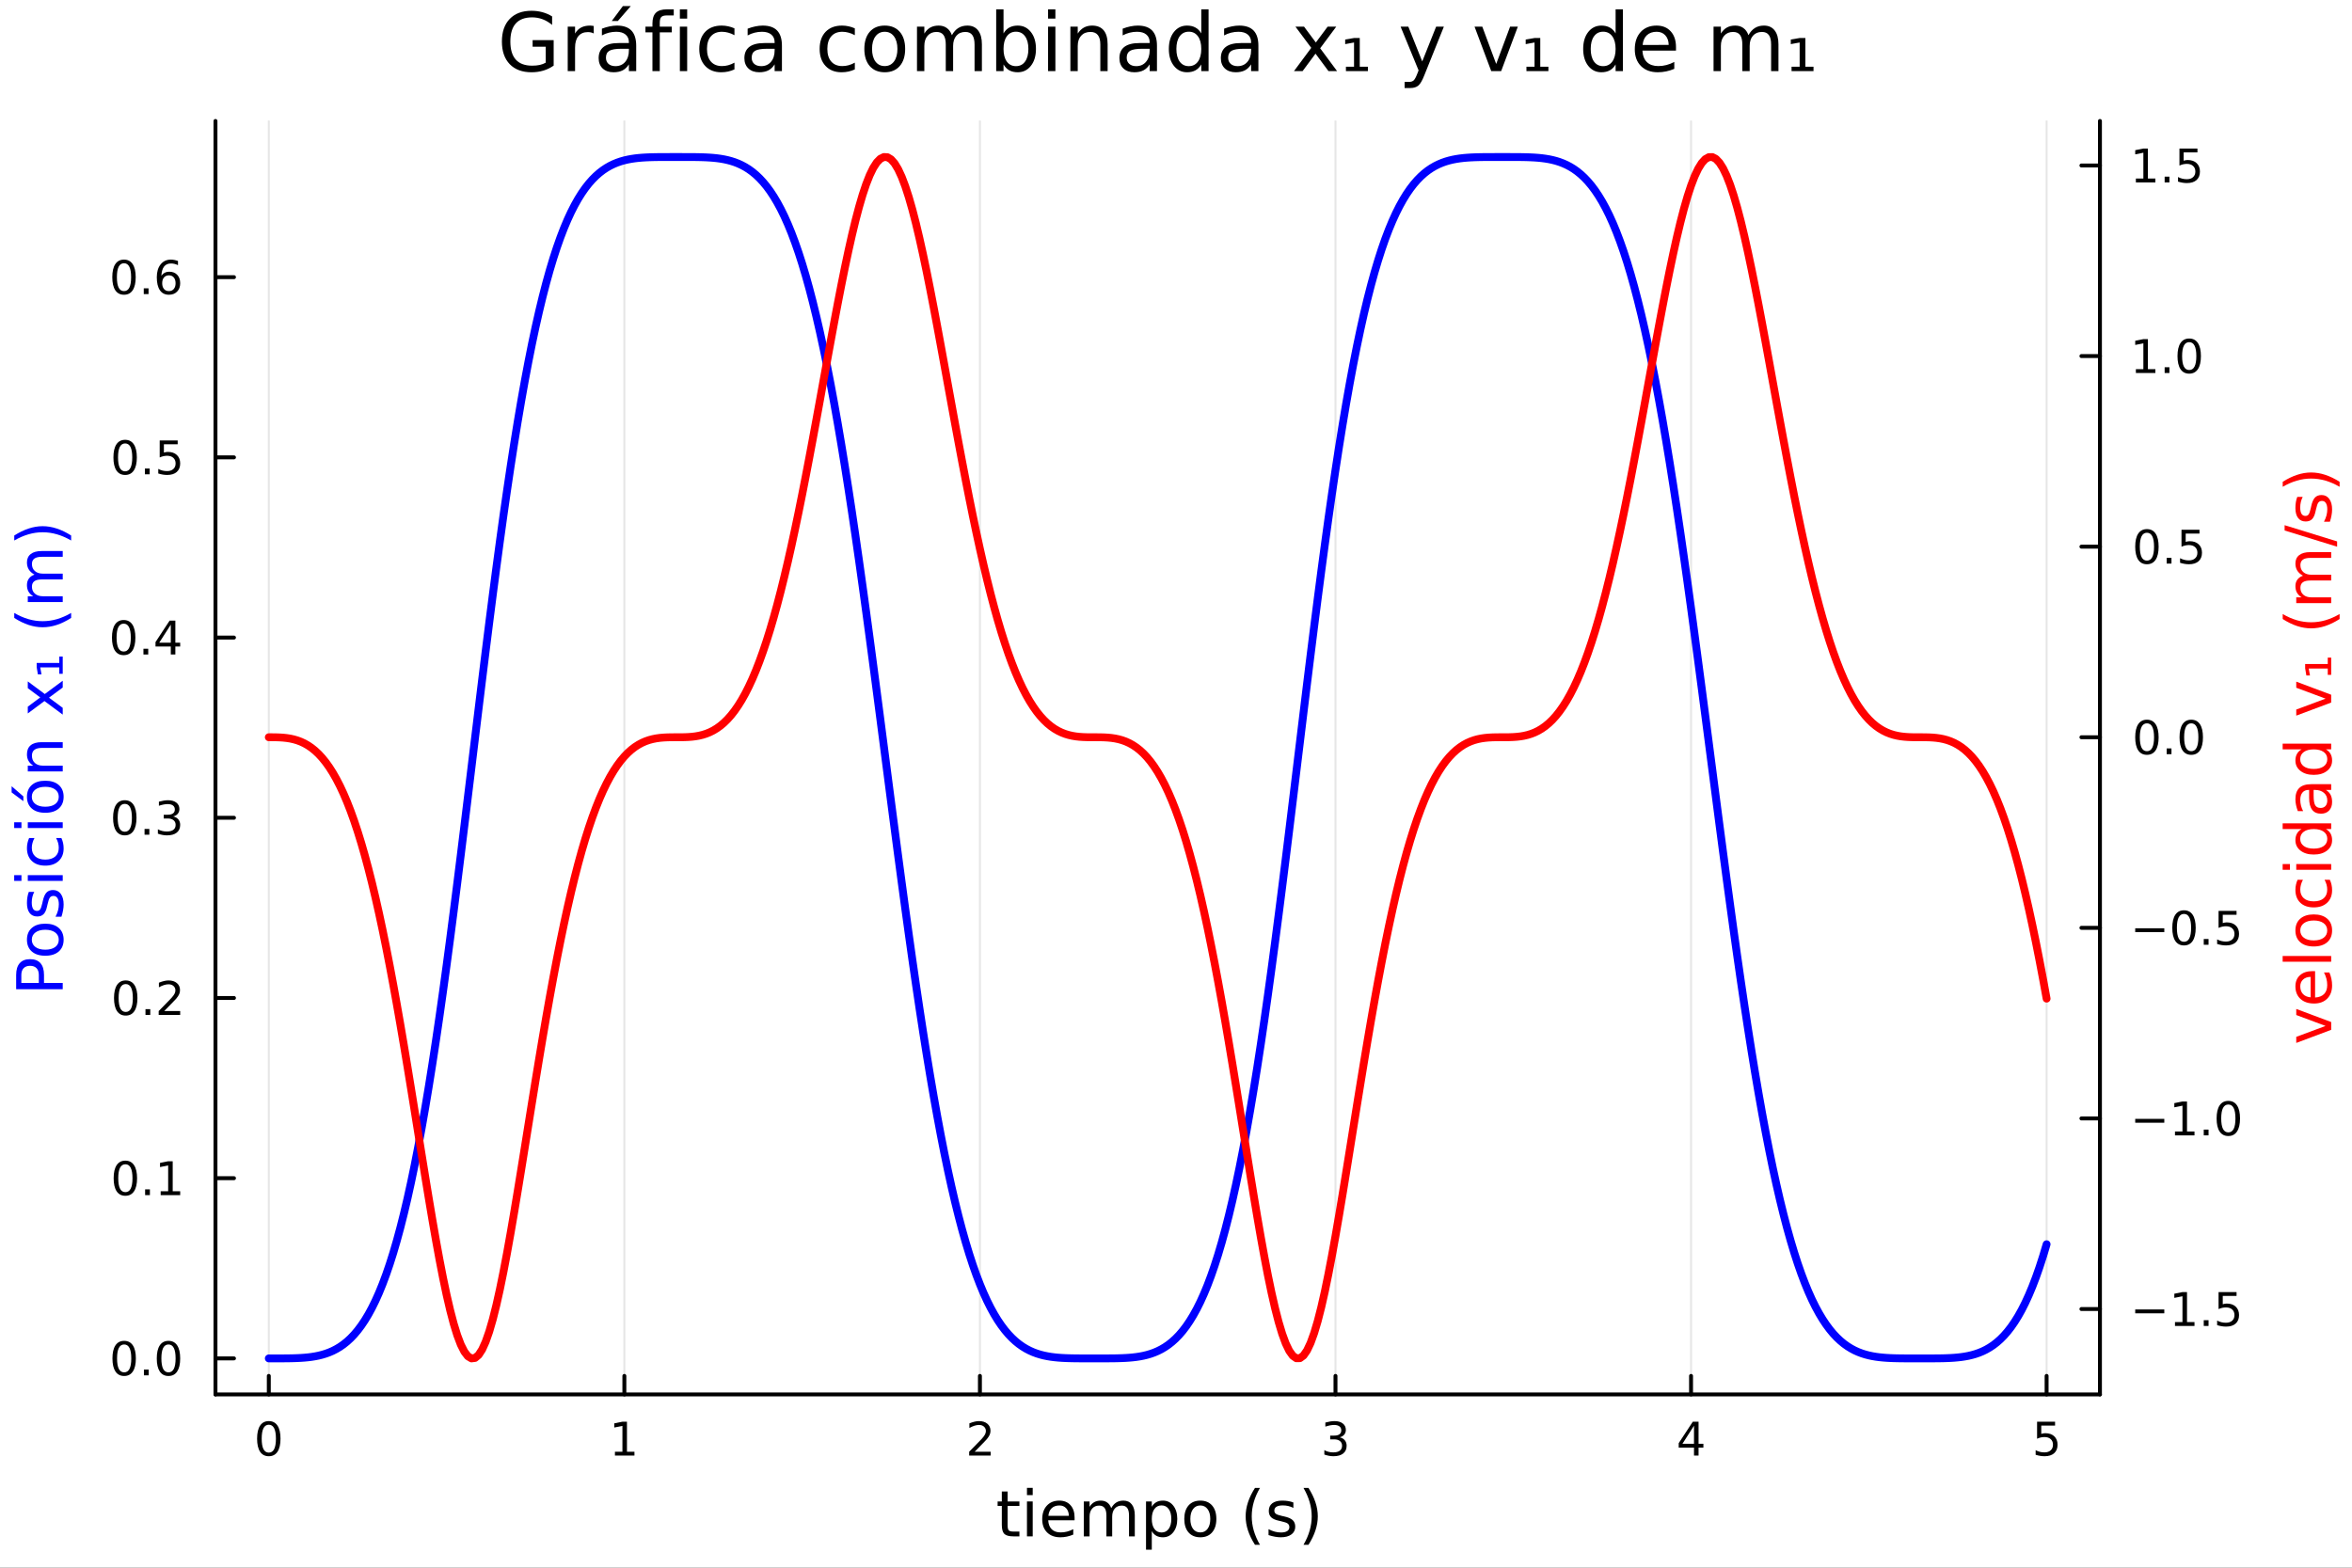 <?xml version="1.0" encoding="utf-8"?>
<svg xmlns="http://www.w3.org/2000/svg" xmlns:xlink="http://www.w3.org/1999/xlink" width="600" height="400" viewBox="0 0 2400 1600">
<rect x="0" y="0" width="2400" height="1600" fill="#333333" stroke="none"/>
<defs>
  <clipPath id="clip530">
    <rect x="0" y="0" width="2400" height="1600"/>
  </clipPath>
</defs>
<path clip-path="url(#clip530)" d="M0 1600 L2400 1600 L2400 0 L0 0  Z" fill="#ffffff" fill-rule="evenodd" fill-opacity="1"/>
<defs>
  <clipPath id="clip531">
    <rect x="480" y="0" width="1681" height="1600"/>
  </clipPath>
</defs>
<path clip-path="url(#clip530)" d="M219.866 1423.18 L2142.8 1423.18 L2142.8 123.472 L219.866 123.472  Z" fill="#ffffff" fill-rule="evenodd" fill-opacity="1"/>
<defs>
  <clipPath id="clip532">
    <rect x="219" y="123" width="1924" height="1301"/>
  </clipPath>
</defs>
<polyline clip-path="url(#clip532)" style="stroke:#000000; stroke-linecap:round; stroke-linejoin:round; stroke-width:2; stroke-opacity:0.1; fill:none" points="274.289,1423.18 274.289,123.472 "/>
<polyline clip-path="url(#clip532)" style="stroke:#000000; stroke-linecap:round; stroke-linejoin:round; stroke-width:2; stroke-opacity:0.1; fill:none" points="637.106,1423.18 637.106,123.472 "/>
<polyline clip-path="url(#clip532)" style="stroke:#000000; stroke-linecap:round; stroke-linejoin:round; stroke-width:2; stroke-opacity:0.1; fill:none" points="999.923,1423.18 999.923,123.472 "/>
<polyline clip-path="url(#clip532)" style="stroke:#000000; stroke-linecap:round; stroke-linejoin:round; stroke-width:2; stroke-opacity:0.1; fill:none" points="1362.74,1423.18 1362.74,123.472 "/>
<polyline clip-path="url(#clip532)" style="stroke:#000000; stroke-linecap:round; stroke-linejoin:round; stroke-width:2; stroke-opacity:0.1; fill:none" points="1725.56,1423.18 1725.56,123.472 "/>
<polyline clip-path="url(#clip532)" style="stroke:#000000; stroke-linecap:round; stroke-linejoin:round; stroke-width:2; stroke-opacity:0.1; fill:none" points="2088.37,1423.18 2088.37,123.472 "/>
<polyline clip-path="url(#clip530)" style="stroke:#000000; stroke-linecap:round; stroke-linejoin:round; stroke-width:4; stroke-opacity:1; fill:none" points="219.866,1423.18 2142.8,1423.18 "/>
<polyline clip-path="url(#clip530)" style="stroke:#000000; stroke-linecap:round; stroke-linejoin:round; stroke-width:4; stroke-opacity:1; fill:none" points="274.289,1423.18 274.289,1404.28 "/>
<polyline clip-path="url(#clip530)" style="stroke:#000000; stroke-linecap:round; stroke-linejoin:round; stroke-width:4; stroke-opacity:1; fill:none" points="637.106,1423.18 637.106,1404.28 "/>
<polyline clip-path="url(#clip530)" style="stroke:#000000; stroke-linecap:round; stroke-linejoin:round; stroke-width:4; stroke-opacity:1; fill:none" points="999.923,1423.18 999.923,1404.28 "/>
<polyline clip-path="url(#clip530)" style="stroke:#000000; stroke-linecap:round; stroke-linejoin:round; stroke-width:4; stroke-opacity:1; fill:none" points="1362.74,1423.18 1362.74,1404.28 "/>
<polyline clip-path="url(#clip530)" style="stroke:#000000; stroke-linecap:round; stroke-linejoin:round; stroke-width:4; stroke-opacity:1; fill:none" points="1725.56,1423.18 1725.56,1404.28 "/>
<polyline clip-path="url(#clip530)" style="stroke:#000000; stroke-linecap:round; stroke-linejoin:round; stroke-width:4; stroke-opacity:1; fill:none" points="2088.37,1423.18 2088.37,1404.28 "/>
<path clip-path="url(#clip530)" d="M274.289 1454.1 Q270.678 1454.1 268.849 1457.66 Q267.043 1461.2 267.043 1468.33 Q267.043 1475.44 268.849 1479.01 Q270.678 1482.55 274.289 1482.55 Q277.923 1482.55 279.729 1479.01 Q281.557 1475.44 281.557 1468.33 Q281.557 1461.2 279.729 1457.66 Q277.923 1454.1 274.289 1454.1 M274.289 1450.39 Q280.099 1450.39 283.154 1455 Q286.233 1459.58 286.233 1468.33 Q286.233 1477.06 283.154 1481.67 Q280.099 1486.25 274.289 1486.25 Q268.479 1486.25 265.4 1481.67 Q262.344 1477.06 262.344 1468.33 Q262.344 1459.58 265.4 1455 Q268.479 1450.39 274.289 1450.39 Z" fill="#000000" fill-rule="nonzero" fill-opacity="1" /><path clip-path="url(#clip530)" d="M627.488 1481.64 L635.127 1481.64 L635.127 1455.28 L626.816 1456.95 L626.816 1452.69 L635.08 1451.02 L639.756 1451.02 L639.756 1481.64 L647.395 1481.64 L647.395 1485.58 L627.488 1485.58 L627.488 1481.64 Z" fill="#000000" fill-rule="nonzero" fill-opacity="1" /><path clip-path="url(#clip530)" d="M994.575 1481.64 L1010.89 1481.64 L1010.89 1485.58 L988.95 1485.58 L988.95 1481.64 Q991.613 1478.89 996.196 1474.26 Q1000.8 1469.61 1001.98 1468.27 Q1004.23 1465.74 1005.11 1464.01 Q1006.01 1462.25 1006.01 1460.56 Q1006.01 1457.8 1004.07 1456.07 Q1002.14 1454.33 999.043 1454.33 Q996.844 1454.33 994.39 1455.09 Q991.96 1455.86 989.182 1457.41 L989.182 1452.69 Q992.006 1451.55 994.46 1450.97 Q996.913 1450.39 998.95 1450.39 Q1004.32 1450.39 1007.52 1453.08 Q1010.71 1455.77 1010.71 1460.26 Q1010.71 1462.39 1009.9 1464.31 Q1009.11 1466.2 1007.01 1468.8 Q1006.43 1469.47 1003.33 1472.69 Q1000.22 1475.88 994.575 1481.64 Z" fill="#000000" fill-rule="nonzero" fill-opacity="1" /><path clip-path="url(#clip530)" d="M1366.99 1466.95 Q1370.34 1467.66 1372.22 1469.93 Q1374.12 1472.2 1374.12 1475.53 Q1374.12 1480.65 1370.6 1483.45 Q1367.08 1486.25 1360.6 1486.25 Q1358.42 1486.25 1356.11 1485.81 Q1353.82 1485.39 1351.36 1484.54 L1351.36 1480.02 Q1353.31 1481.16 1355.62 1481.74 Q1357.94 1482.32 1360.46 1482.32 Q1364.86 1482.32 1367.15 1480.58 Q1369.46 1478.84 1369.46 1475.53 Q1369.46 1472.48 1367.31 1470.77 Q1365.18 1469.03 1361.36 1469.03 L1357.33 1469.03 L1357.33 1465.19 L1361.55 1465.19 Q1365 1465.19 1366.83 1463.82 Q1368.65 1462.43 1368.65 1459.84 Q1368.65 1457.18 1366.76 1455.77 Q1364.88 1454.33 1361.36 1454.33 Q1359.44 1454.33 1357.24 1454.75 Q1355.04 1455.16 1352.4 1456.04 L1352.4 1451.88 Q1355.07 1451.14 1357.38 1450.77 Q1359.72 1450.39 1361.78 1450.39 Q1367.1 1450.39 1370.2 1452.83 Q1373.31 1455.23 1373.31 1459.35 Q1373.31 1462.22 1371.66 1464.21 Q1370.02 1466.18 1366.99 1466.95 Z" fill="#000000" fill-rule="nonzero" fill-opacity="1" /><path clip-path="url(#clip530)" d="M1728.57 1455.09 L1716.76 1473.54 L1728.57 1473.54 L1728.57 1455.09 M1727.34 1451.02 L1733.22 1451.02 L1733.22 1473.54 L1738.15 1473.54 L1738.15 1477.43 L1733.22 1477.43 L1733.22 1485.58 L1728.57 1485.58 L1728.57 1477.43 L1712.96 1477.43 L1712.96 1472.92 L1727.34 1451.02 Z" fill="#000000" fill-rule="nonzero" fill-opacity="1" /><path clip-path="url(#clip530)" d="M2078.65 1451.02 L2097.01 1451.02 L2097.01 1454.96 L2082.93 1454.96 L2082.93 1463.43 Q2083.95 1463.08 2084.97 1462.92 Q2085.99 1462.73 2087.01 1462.73 Q2092.79 1462.73 2096.17 1465.9 Q2099.55 1469.08 2099.55 1474.49 Q2099.55 1480.07 2096.08 1483.17 Q2092.61 1486.25 2086.29 1486.25 Q2084.11 1486.25 2081.85 1485.88 Q2079.6 1485.51 2077.19 1484.77 L2077.19 1480.07 Q2079.28 1481.2 2081.5 1481.76 Q2083.72 1482.32 2086.2 1482.32 Q2090.2 1482.32 2092.54 1480.21 Q2094.88 1478.1 2094.88 1474.49 Q2094.88 1470.88 2092.54 1468.77 Q2090.2 1466.67 2086.2 1466.67 Q2084.32 1466.67 2082.45 1467.08 Q2080.6 1467.5 2078.65 1468.38 L2078.65 1451.02 Z" fill="#000000" fill-rule="nonzero" fill-opacity="1" /><path clip-path="url(#clip530)" d="M1028.16 1522.27 L1028.16 1532.4 L1040.22 1532.4 L1040.22 1536.95 L1028.16 1536.95 L1028.16 1556.3 Q1028.16 1560.66 1029.33 1561.9 Q1030.54 1563.14 1034.2 1563.14 L1040.22 1563.14 L1040.22 1568.04 L1034.2 1568.04 Q1027.42 1568.04 1024.85 1565.53 Q1022.27 1562.98 1022.27 1556.3 L1022.27 1536.95 L1017.97 1536.95 L1017.97 1532.4 L1022.27 1532.4 L1022.27 1522.27 L1028.16 1522.27 Z" fill="#000000" fill-rule="nonzero" fill-opacity="1" /><path clip-path="url(#clip530)" d="M1047.92 1532.4 L1053.78 1532.4 L1053.78 1568.04 L1047.92 1568.04 L1047.92 1532.4 M1047.92 1518.52 L1053.78 1518.52 L1053.78 1525.93 L1047.92 1525.93 L1047.92 1518.52 Z" fill="#000000" fill-rule="nonzero" fill-opacity="1" /><path clip-path="url(#clip530)" d="M1096.52 1548.76 L1096.52 1551.62 L1069.6 1551.62 Q1069.98 1557.67 1073.23 1560.85 Q1076.5 1564 1082.33 1564 Q1085.7 1564 1088.85 1563.17 Q1092.04 1562.35 1095.16 1560.69 L1095.16 1566.23 Q1092 1567.57 1088.69 1568.27 Q1085.38 1568.97 1081.98 1568.97 Q1073.45 1568.97 1068.45 1564 Q1063.49 1559.04 1063.49 1550.57 Q1063.49 1541.82 1068.2 1536.69 Q1072.94 1531.54 1080.96 1531.54 Q1088.15 1531.54 1092.32 1536.18 Q1096.52 1540.8 1096.52 1548.76 M1090.67 1547.04 Q1090.6 1542.23 1087.96 1539.37 Q1085.35 1536.5 1081.02 1536.5 Q1076.12 1536.5 1073.16 1539.27 Q1070.23 1542.04 1069.79 1547.07 L1090.67 1547.04 Z" fill="#000000" fill-rule="nonzero" fill-opacity="1" /><path clip-path="url(#clip530)" d="M1133.89 1539.24 Q1136.09 1535.29 1139.14 1533.41 Q1142.2 1531.54 1146.34 1531.54 Q1151.91 1531.54 1154.93 1535.45 Q1157.95 1539.33 1157.95 1546.53 L1157.95 1568.04 L1152.06 1568.04 L1152.06 1546.72 Q1152.06 1541.59 1150.25 1539.11 Q1148.44 1536.63 1144.71 1536.63 Q1140.16 1536.63 1137.52 1539.65 Q1134.88 1542.68 1134.88 1547.9 L1134.88 1568.04 L1128.99 1568.04 L1128.99 1546.72 Q1128.99 1541.56 1127.17 1539.11 Q1125.36 1536.63 1121.57 1536.63 Q1117.09 1536.63 1114.44 1539.68 Q1111.8 1542.71 1111.8 1547.9 L1111.8 1568.04 L1105.91 1568.04 L1105.91 1532.4 L1111.8 1532.4 L1111.8 1537.93 Q1113.81 1534.66 1116.61 1533.1 Q1119.41 1531.54 1123.26 1531.54 Q1127.14 1531.54 1129.85 1533.51 Q1132.59 1535.48 1133.89 1539.24 Z" fill="#000000" fill-rule="nonzero" fill-opacity="1" /><path clip-path="url(#clip530)" d="M1175.3 1562.7 L1175.3 1581.6 L1169.41 1581.6 L1169.41 1532.4 L1175.3 1532.4 L1175.3 1537.81 Q1177.15 1534.62 1179.95 1533.1 Q1182.78 1531.54 1186.69 1531.54 Q1193.19 1531.54 1197.23 1536.69 Q1201.3 1541.85 1201.3 1550.25 Q1201.3 1558.65 1197.23 1563.81 Q1193.19 1568.97 1186.69 1568.97 Q1182.78 1568.97 1179.95 1567.44 Q1177.15 1565.88 1175.3 1562.7 M1195.22 1550.25 Q1195.22 1543.79 1192.55 1540.13 Q1189.91 1536.44 1185.26 1536.44 Q1180.61 1536.44 1177.94 1540.13 Q1175.3 1543.79 1175.3 1550.25 Q1175.3 1556.71 1177.94 1560.4 Q1180.61 1564.07 1185.26 1564.07 Q1189.91 1564.07 1192.55 1560.4 Q1195.22 1556.71 1195.22 1550.25 Z" fill="#000000" fill-rule="nonzero" fill-opacity="1" /><path clip-path="url(#clip530)" d="M1224.82 1536.5 Q1220.11 1536.5 1217.38 1540.19 Q1214.64 1543.85 1214.64 1550.25 Q1214.64 1556.65 1217.35 1560.34 Q1220.08 1564 1224.82 1564 Q1229.5 1564 1232.24 1560.31 Q1234.98 1556.62 1234.98 1550.25 Q1234.98 1543.92 1232.24 1540.23 Q1229.5 1536.5 1224.82 1536.5 M1224.82 1531.54 Q1232.46 1531.54 1236.82 1536.5 Q1241.18 1541.47 1241.18 1550.25 Q1241.18 1559 1236.82 1564 Q1232.46 1568.97 1224.82 1568.97 Q1217.15 1568.97 1212.79 1564 Q1208.46 1559 1208.46 1550.25 Q1208.46 1541.47 1212.79 1536.5 Q1217.15 1531.54 1224.82 1531.54 Z" fill="#000000" fill-rule="nonzero" fill-opacity="1" /><path clip-path="url(#clip530)" d="M1285.68 1518.58 Q1281.42 1525.9 1279.35 1533.06 Q1277.28 1540.23 1277.28 1547.58 Q1277.28 1554.93 1279.35 1562.16 Q1281.45 1569.35 1285.68 1576.64 L1280.59 1576.64 Q1275.81 1569.16 1273.43 1561.93 Q1271.07 1554.71 1271.07 1547.58 Q1271.07 1540.48 1273.43 1533.29 Q1275.78 1526.09 1280.59 1518.58 L1285.68 1518.58 Z" fill="#000000" fill-rule="nonzero" fill-opacity="1" /><path clip-path="url(#clip530)" d="M1319.77 1533.45 L1319.77 1538.98 Q1317.29 1537.71 1314.61 1537.07 Q1311.94 1536.44 1309.07 1536.44 Q1304.71 1536.44 1302.52 1537.77 Q1300.35 1539.11 1300.35 1541.79 Q1300.35 1543.82 1301.91 1545 Q1303.47 1546.15 1308.18 1547.2 L1310.19 1547.64 Q1316.43 1548.98 1319.04 1551.43 Q1321.68 1553.85 1321.68 1558.21 Q1321.68 1563.17 1317.73 1566.07 Q1313.82 1568.97 1306.94 1568.97 Q1304.08 1568.97 1300.96 1568.39 Q1297.87 1567.85 1294.43 1566.74 L1294.43 1560.69 Q1297.68 1562.38 1300.83 1563.24 Q1303.98 1564.07 1307.07 1564.07 Q1311.21 1564.07 1313.44 1562.66 Q1315.66 1561.23 1315.66 1558.65 Q1315.66 1556.27 1314.04 1554.99 Q1312.45 1553.72 1307.01 1552.54 L1304.97 1552.07 Q1299.53 1550.92 1297.11 1548.56 Q1294.69 1546.18 1294.69 1542.04 Q1294.69 1537.01 1298.25 1534.27 Q1301.82 1531.54 1308.37 1531.54 Q1311.62 1531.54 1314.49 1532.01 Q1317.35 1532.49 1319.77 1533.45 Z" fill="#000000" fill-rule="nonzero" fill-opacity="1" /><path clip-path="url(#clip530)" d="M1330.08 1518.58 L1335.17 1518.58 Q1339.95 1526.09 1342.3 1533.29 Q1344.69 1540.48 1344.69 1547.58 Q1344.69 1554.71 1342.3 1561.93 Q1339.95 1569.16 1335.17 1576.64 L1330.08 1576.64 Q1334.31 1569.35 1336.38 1562.16 Q1338.48 1554.93 1338.48 1547.58 Q1338.48 1540.23 1336.38 1533.06 Q1334.31 1525.9 1330.08 1518.58 Z" fill="#000000" fill-rule="nonzero" fill-opacity="1" /><polyline clip-path="url(#clip530)" style="stroke:#000000; stroke-linecap:round; stroke-linejoin:round; stroke-width:4; stroke-opacity:1; fill:none" points="219.866,1423.18 219.866,123.472 "/>
<polyline clip-path="url(#clip530)" style="stroke:#000000; stroke-linecap:round; stroke-linejoin:round; stroke-width:4; stroke-opacity:1; fill:none" points="219.866,1386.4 238.764,1386.4 "/>
<polyline clip-path="url(#clip530)" style="stroke:#000000; stroke-linecap:round; stroke-linejoin:round; stroke-width:4; stroke-opacity:1; fill:none" points="219.866,1202.47 238.764,1202.47 "/>
<polyline clip-path="url(#clip530)" style="stroke:#000000; stroke-linecap:round; stroke-linejoin:round; stroke-width:4; stroke-opacity:1; fill:none" points="219.866,1018.55 238.764,1018.55 "/>
<polyline clip-path="url(#clip530)" style="stroke:#000000; stroke-linecap:round; stroke-linejoin:round; stroke-width:4; stroke-opacity:1; fill:none" points="219.866,834.633 238.764,834.633 "/>
<polyline clip-path="url(#clip530)" style="stroke:#000000; stroke-linecap:round; stroke-linejoin:round; stroke-width:4; stroke-opacity:1; fill:none" points="219.866,650.712 238.764,650.712 "/>
<polyline clip-path="url(#clip530)" style="stroke:#000000; stroke-linecap:round; stroke-linejoin:round; stroke-width:4; stroke-opacity:1; fill:none" points="219.866,466.791 238.764,466.791 "/>
<polyline clip-path="url(#clip530)" style="stroke:#000000; stroke-linecap:round; stroke-linejoin:round; stroke-width:4; stroke-opacity:1; fill:none" points="219.866,282.87 238.764,282.87 "/>
<path clip-path="url(#clip530)" d="M126.691 1372.19 Q123.08 1372.19 121.251 1375.76 Q119.445 1379.3 119.445 1386.43 Q119.445 1393.54 121.251 1397.1 Q123.08 1400.64 126.691 1400.64 Q130.325 1400.64 132.13 1397.1 Q133.959 1393.54 133.959 1386.43 Q133.959 1379.3 132.13 1375.76 Q130.325 1372.19 126.691 1372.19 M126.691 1368.49 Q132.501 1368.49 135.556 1373.1 Q138.635 1377.68 138.635 1386.43 Q138.635 1395.16 135.556 1399.76 Q132.501 1404.35 126.691 1404.35 Q120.88 1404.35 117.802 1399.76 Q114.746 1395.16 114.746 1386.43 Q114.746 1377.68 117.802 1373.1 Q120.88 1368.49 126.691 1368.49 Z" fill="#000000" fill-rule="nonzero" fill-opacity="1" /><path clip-path="url(#clip530)" d="M146.853 1397.8 L151.737 1397.8 L151.737 1403.68 L146.853 1403.68 L146.853 1397.8 Z" fill="#000000" fill-rule="nonzero" fill-opacity="1" /><path clip-path="url(#clip530)" d="M171.922 1372.19 Q168.311 1372.19 166.482 1375.76 Q164.677 1379.3 164.677 1386.43 Q164.677 1393.54 166.482 1397.1 Q168.311 1400.64 171.922 1400.64 Q175.556 1400.64 177.362 1397.1 Q179.19 1393.54 179.19 1386.43 Q179.19 1379.3 177.362 1375.76 Q175.556 1372.19 171.922 1372.19 M171.922 1368.49 Q177.732 1368.49 180.788 1373.1 Q183.866 1377.68 183.866 1386.43 Q183.866 1395.16 180.788 1399.76 Q177.732 1404.35 171.922 1404.35 Q166.112 1404.35 163.033 1399.76 Q159.978 1395.16 159.978 1386.43 Q159.978 1377.68 163.033 1373.1 Q166.112 1368.49 171.922 1368.49 Z" fill="#000000" fill-rule="nonzero" fill-opacity="1" /><path clip-path="url(#clip530)" d="M127.917 1188.27 Q124.306 1188.27 122.478 1191.84 Q120.672 1195.38 120.672 1202.51 Q120.672 1209.62 122.478 1213.18 Q124.306 1216.72 127.917 1216.72 Q131.552 1216.72 133.357 1213.18 Q135.186 1209.62 135.186 1202.51 Q135.186 1195.38 133.357 1191.84 Q131.552 1188.27 127.917 1188.27 M127.917 1184.57 Q133.728 1184.57 136.783 1189.18 Q139.862 1193.76 139.862 1202.51 Q139.862 1211.24 136.783 1215.84 Q133.728 1220.43 127.917 1220.43 Q122.107 1220.43 119.029 1215.84 Q115.973 1211.24 115.973 1202.51 Q115.973 1193.76 119.029 1189.18 Q122.107 1184.57 127.917 1184.57 Z" fill="#000000" fill-rule="nonzero" fill-opacity="1" /><path clip-path="url(#clip530)" d="M148.079 1213.88 L152.964 1213.88 L152.964 1219.75 L148.079 1219.75 L148.079 1213.88 Z" fill="#000000" fill-rule="nonzero" fill-opacity="1" /><path clip-path="url(#clip530)" d="M163.959 1215.82 L171.598 1215.82 L171.598 1189.45 L163.288 1191.12 L163.288 1186.86 L171.552 1185.19 L176.227 1185.19 L176.227 1215.82 L183.866 1215.82 L183.866 1219.75 L163.959 1219.75 L163.959 1215.82 Z" fill="#000000" fill-rule="nonzero" fill-opacity="1" /><path clip-path="url(#clip530)" d="M128.288 1004.35 Q124.677 1004.35 122.848 1007.92 Q121.043 1011.46 121.043 1018.59 Q121.043 1025.7 122.848 1029.26 Q124.677 1032.8 128.288 1032.8 Q131.922 1032.8 133.728 1029.26 Q135.556 1025.7 135.556 1018.59 Q135.556 1011.46 133.728 1007.92 Q131.922 1004.35 128.288 1004.35 M128.288 1000.65 Q134.098 1000.65 137.154 1005.26 Q140.232 1009.84 140.232 1018.59 Q140.232 1027.32 137.154 1031.92 Q134.098 1036.51 128.288 1036.51 Q122.478 1036.51 119.399 1031.92 Q116.343 1027.32 116.343 1018.59 Q116.343 1009.84 119.399 1005.26 Q122.478 1000.65 128.288 1000.65 Z" fill="#000000" fill-rule="nonzero" fill-opacity="1" /><path clip-path="url(#clip530)" d="M148.45 1029.95 L153.334 1029.95 L153.334 1035.83 L148.45 1035.83 L148.45 1029.95 Z" fill="#000000" fill-rule="nonzero" fill-opacity="1" /><path clip-path="url(#clip530)" d="M167.547 1031.9 L183.866 1031.9 L183.866 1035.83 L161.922 1035.83 L161.922 1031.9 Q164.584 1029.14 169.167 1024.51 Q173.774 1019.86 174.954 1018.52 Q177.2 1016 178.079 1014.26 Q178.982 1012.5 178.982 1010.81 Q178.982 1008.06 177.038 1006.32 Q175.116 1004.58 172.014 1004.58 Q169.815 1004.58 167.362 1005.35 Q164.931 1006.11 162.153 1007.66 L162.153 1002.94 Q164.977 1001.81 167.431 1001.23 Q169.885 1000.65 171.922 1000.65 Q177.292 1000.65 180.487 1003.33 Q183.681 1006.02 183.681 1010.51 Q183.681 1012.64 182.871 1014.56 Q182.084 1016.46 179.977 1019.05 Q179.399 1019.72 176.297 1022.94 Q173.195 1026.13 167.547 1031.9 Z" fill="#000000" fill-rule="nonzero" fill-opacity="1" /><path clip-path="url(#clip530)" d="M127.339 820.432 Q123.728 820.432 121.899 823.996 Q120.093 827.538 120.093 834.668 Q120.093 841.774 121.899 845.339 Q123.728 848.881 127.339 848.881 Q130.973 848.881 132.779 845.339 Q134.607 841.774 134.607 834.668 Q134.607 827.538 132.779 823.996 Q130.973 820.432 127.339 820.432 M127.339 816.728 Q133.149 816.728 136.204 821.334 Q139.283 825.918 139.283 834.668 Q139.283 843.394 136.204 848.001 Q133.149 852.584 127.339 852.584 Q121.529 852.584 118.45 848.001 Q115.394 843.394 115.394 834.668 Q115.394 825.918 118.45 821.334 Q121.529 816.728 127.339 816.728 Z" fill="#000000" fill-rule="nonzero" fill-opacity="1" /><path clip-path="url(#clip530)" d="M147.501 846.033 L152.385 846.033 L152.385 851.913 L147.501 851.913 L147.501 846.033 Z" fill="#000000" fill-rule="nonzero" fill-opacity="1" /><path clip-path="url(#clip530)" d="M176.737 833.279 Q180.093 833.996 181.968 836.265 Q183.866 838.533 183.866 841.867 Q183.866 846.982 180.348 849.783 Q176.829 852.584 170.348 852.584 Q168.172 852.584 165.857 852.144 Q163.565 851.728 161.112 850.871 L161.112 846.357 Q163.056 847.492 165.371 848.07 Q167.686 848.649 170.209 848.649 Q174.607 848.649 176.899 846.913 Q179.214 845.177 179.214 841.867 Q179.214 838.811 177.061 837.098 Q174.931 835.362 171.112 835.362 L167.084 835.362 L167.084 831.52 L171.297 831.52 Q174.746 831.52 176.575 830.154 Q178.403 828.765 178.403 826.172 Q178.403 823.51 176.505 822.098 Q174.63 820.663 171.112 820.663 Q169.19 820.663 166.991 821.08 Q164.792 821.496 162.153 822.376 L162.153 818.209 Q164.815 817.469 167.13 817.098 Q169.468 816.728 171.528 816.728 Q176.852 816.728 179.954 819.158 Q183.056 821.566 183.056 825.686 Q183.056 828.557 181.413 830.547 Q179.769 832.515 176.737 833.279 Z" fill="#000000" fill-rule="nonzero" fill-opacity="1" /><path clip-path="url(#clip530)" d="M126.205 636.511 Q122.593 636.511 120.765 640.076 Q118.959 643.617 118.959 650.747 Q118.959 657.853 120.765 661.418 Q122.593 664.96 126.205 664.96 Q129.839 664.96 131.644 661.418 Q133.473 657.853 133.473 650.747 Q133.473 643.617 131.644 640.076 Q129.839 636.511 126.205 636.511 M126.205 632.807 Q132.015 632.807 135.07 637.414 Q138.149 641.997 138.149 650.747 Q138.149 659.474 135.07 664.08 Q132.015 668.663 126.205 668.663 Q120.394 668.663 117.316 664.08 Q114.26 659.474 114.26 650.747 Q114.26 641.997 117.316 637.414 Q120.394 632.807 126.205 632.807 Z" fill="#000000" fill-rule="nonzero" fill-opacity="1" /><path clip-path="url(#clip530)" d="M146.366 662.112 L151.251 662.112 L151.251 667.992 L146.366 667.992 L146.366 662.112 Z" fill="#000000" fill-rule="nonzero" fill-opacity="1" /><path clip-path="url(#clip530)" d="M174.283 637.506 L162.477 655.955 L174.283 655.955 L174.283 637.506 M173.056 633.432 L178.936 633.432 L178.936 655.955 L183.866 655.955 L183.866 659.844 L178.936 659.844 L178.936 667.992 L174.283 667.992 L174.283 659.844 L158.681 659.844 L158.681 655.33 L173.056 633.432 Z" fill="#000000" fill-rule="nonzero" fill-opacity="1" /><path clip-path="url(#clip530)" d="M127.686 452.59 Q124.075 452.59 122.246 456.155 Q120.441 459.696 120.441 466.826 Q120.441 473.932 122.246 477.497 Q124.075 481.039 127.686 481.039 Q131.32 481.039 133.126 477.497 Q134.954 473.932 134.954 466.826 Q134.954 459.696 133.126 456.155 Q131.32 452.59 127.686 452.59 M127.686 448.886 Q133.496 448.886 136.552 453.493 Q139.63 458.076 139.63 466.826 Q139.63 475.553 136.552 480.159 Q133.496 484.742 127.686 484.742 Q121.876 484.742 118.797 480.159 Q115.742 475.553 115.742 466.826 Q115.742 458.076 118.797 453.493 Q121.876 448.886 127.686 448.886 Z" fill="#000000" fill-rule="nonzero" fill-opacity="1" /><path clip-path="url(#clip530)" d="M147.848 478.192 L152.732 478.192 L152.732 484.071 L147.848 484.071 L147.848 478.192 Z" fill="#000000" fill-rule="nonzero" fill-opacity="1" /><path clip-path="url(#clip530)" d="M162.964 449.511 L181.32 449.511 L181.32 453.446 L167.246 453.446 L167.246 461.918 Q168.264 461.571 169.283 461.409 Q170.302 461.224 171.32 461.224 Q177.107 461.224 180.487 464.395 Q183.866 467.567 183.866 472.983 Q183.866 478.562 180.394 481.664 Q176.922 484.742 170.602 484.742 Q168.427 484.742 166.158 484.372 Q163.913 484.002 161.505 483.261 L161.505 478.562 Q163.589 479.696 165.811 480.252 Q168.033 480.807 170.51 480.807 Q174.514 480.807 176.852 478.701 Q179.19 476.594 179.19 472.983 Q179.19 469.372 176.852 467.266 Q174.514 465.159 170.51 465.159 Q168.635 465.159 166.76 465.576 Q164.908 465.993 162.964 466.872 L162.964 449.511 Z" fill="#000000" fill-rule="nonzero" fill-opacity="1" /><path clip-path="url(#clip530)" d="M126.529 268.669 Q122.918 268.669 121.089 272.234 Q119.283 275.775 119.283 282.905 Q119.283 290.011 121.089 293.576 Q122.918 297.118 126.529 297.118 Q130.163 297.118 131.968 293.576 Q133.797 290.011 133.797 282.905 Q133.797 275.775 131.968 272.234 Q130.163 268.669 126.529 268.669 M126.529 264.965 Q132.339 264.965 135.394 269.572 Q138.473 274.155 138.473 282.905 Q138.473 291.632 135.394 296.238 Q132.339 300.822 126.529 300.822 Q120.718 300.822 117.64 296.238 Q114.584 291.632 114.584 282.905 Q114.584 274.155 117.64 269.572 Q120.718 264.965 126.529 264.965 Z" fill="#000000" fill-rule="nonzero" fill-opacity="1" /><path clip-path="url(#clip530)" d="M146.691 294.271 L151.575 294.271 L151.575 300.15 L146.691 300.15 L146.691 294.271 Z" fill="#000000" fill-rule="nonzero" fill-opacity="1" /><path clip-path="url(#clip530)" d="M172.339 281.007 Q169.19 281.007 167.339 283.16 Q165.51 285.312 165.51 289.062 Q165.51 292.789 167.339 294.965 Q169.19 297.118 172.339 297.118 Q175.487 297.118 177.315 294.965 Q179.167 292.789 179.167 289.062 Q179.167 285.312 177.315 283.16 Q175.487 281.007 172.339 281.007 M181.621 266.354 L181.621 270.613 Q179.862 269.78 178.056 269.34 Q176.274 268.9 174.514 268.9 Q169.885 268.9 167.431 272.025 Q165.001 275.15 164.653 281.47 Q166.019 279.456 168.079 278.391 Q170.139 277.303 172.616 277.303 Q177.825 277.303 180.834 280.474 Q183.866 283.623 183.866 289.062 Q183.866 294.386 180.718 297.604 Q177.57 300.822 172.339 300.822 Q166.343 300.822 163.172 296.238 Q160.001 291.632 160.001 282.905 Q160.001 274.711 163.89 269.849 Q167.778 264.965 174.329 264.965 Q176.089 264.965 177.871 265.312 Q179.676 265.66 181.621 266.354 Z" fill="#000000" fill-rule="nonzero" fill-opacity="1" /><path clip-path="url(#clip530)" d="M21.768 1003.19 L39.623 1003.19 L39.623 995.107 Q39.623 990.619 37.3 988.169 Q34.977 985.718 30.68 985.718 Q26.415 985.718 24.091 988.169 Q21.768 990.619 21.768 995.107 L21.768 1003.19 M16.484 1009.62 L16.484 995.107 Q16.484 987.118 20.113 983.044 Q23.709 978.938 30.68 978.938 Q37.714 978.938 41.31 983.044 Q44.907 987.118 44.907 995.107 L44.907 1003.19 L64.004 1003.19 L64.004 1009.62 L16.484 1009.62 Z" fill="#0000ff" fill-rule="nonzero" fill-opacity="1" /><path clip-path="url(#clip530)" d="M32.462 959.077 Q32.462 963.788 36.154 966.525 Q39.815 969.262 46.212 969.262 Q52.609 969.262 56.302 966.557 Q59.962 963.82 59.962 959.077 Q59.962 954.399 56.27 951.661 Q52.578 948.924 46.212 948.924 Q39.878 948.924 36.186 951.661 Q32.462 954.399 32.462 959.077 M27.497 959.077 Q27.497 951.438 32.462 947.078 Q37.427 942.717 46.212 942.717 Q54.965 942.717 59.962 947.078 Q64.927 951.438 64.927 959.077 Q64.927 966.748 59.962 971.108 Q54.965 975.437 46.212 975.437 Q37.427 975.437 32.462 971.108 Q27.497 966.748 27.497 959.077 Z" fill="#0000ff" fill-rule="nonzero" fill-opacity="1" /><path clip-path="url(#clip530)" d="M29.407 910.284 L34.945 910.284 Q33.672 912.767 33.035 915.44 Q32.398 918.114 32.398 920.979 Q32.398 925.339 33.735 927.535 Q35.072 929.7 37.746 929.7 Q39.783 929.7 40.96 928.14 Q42.106 926.58 43.157 921.87 L43.602 919.865 Q44.939 913.626 47.39 911.016 Q49.809 908.374 54.169 908.374 Q59.134 908.374 62.031 912.321 Q64.927 916.236 64.927 923.111 Q64.927 925.976 64.354 929.095 Q63.813 932.182 62.699 935.62 L56.652 935.62 Q58.339 932.373 59.198 929.222 Q60.026 926.071 60.026 922.984 Q60.026 918.846 58.625 916.618 Q57.193 914.39 54.615 914.39 Q52.228 914.39 50.955 916.013 Q49.681 917.605 48.504 923.047 L48.026 925.084 Q46.88 930.527 44.525 932.946 Q42.138 935.365 38 935.365 Q32.971 935.365 30.234 931.8 Q27.497 928.235 27.497 921.679 Q27.497 918.432 27.974 915.568 Q28.452 912.703 29.407 910.284 Z" fill="#0000ff" fill-rule="nonzero" fill-opacity="1" /><path clip-path="url(#clip530)" d="M28.356 899.049 L28.356 893.192 L64.004 893.192 L64.004 899.049 L28.356 899.049 M14.479 899.049 L14.479 893.192 L21.895 893.192 L21.895 899.049 L14.479 899.049 Z" fill="#0000ff" fill-rule="nonzero" fill-opacity="1" /><path clip-path="url(#clip530)" d="M29.725 855.284 L35.199 855.284 Q33.831 857.767 33.162 860.282 Q32.462 862.764 32.462 865.31 Q32.462 871.008 36.09 874.159 Q39.687 877.31 46.212 877.31 Q52.737 877.31 56.365 874.159 Q59.962 871.008 59.962 865.31 Q59.962 862.764 59.294 860.282 Q58.593 857.767 57.225 855.284 L62.636 855.284 Q63.781 857.735 64.354 860.377 Q64.927 862.987 64.927 865.947 Q64.927 874 59.866 878.742 Q54.806 883.485 46.212 883.485 Q37.491 883.485 32.494 878.71 Q27.497 873.904 27.497 865.565 Q27.497 862.86 28.07 860.282 Q28.611 857.703 29.725 855.284 Z" fill="#0000ff" fill-rule="nonzero" fill-opacity="1" /><path clip-path="url(#clip530)" d="M28.356 845.099 L28.356 839.243 L64.004 839.243 L64.004 845.099 L28.356 845.099 M14.479 845.099 L14.479 839.243 L21.895 839.243 L21.895 845.099 L14.479 845.099 Z" fill="#0000ff" fill-rule="nonzero" fill-opacity="1" /><path clip-path="url(#clip530)" d="M32.462 813.175 Q32.462 817.886 36.154 820.623 Q39.815 823.36 46.212 823.36 Q52.609 823.36 56.302 820.655 Q59.962 817.918 59.962 813.175 Q59.962 808.497 56.27 805.759 Q52.578 803.022 46.212 803.022 Q39.878 803.022 36.186 805.759 Q32.462 808.497 32.462 813.175 M27.497 813.175 Q27.497 805.536 32.462 801.176 Q37.427 796.815 46.212 796.815 Q54.965 796.815 59.962 801.176 Q64.927 805.536 64.927 813.175 Q64.927 820.846 59.962 825.206 Q54.965 829.535 46.212 829.535 Q37.427 829.535 32.462 825.206 Q27.497 820.846 27.497 813.175 M11.869 808.751 L11.869 802.417 L23.837 812.793 L23.837 817.663 L11.869 808.751 Z" fill="#0000ff" fill-rule="nonzero" fill-opacity="1" /><path clip-path="url(#clip530)" d="M42.488 757.475 L64.004 757.475 L64.004 763.332 L42.679 763.332 Q37.618 763.332 35.104 765.305 Q32.589 767.279 32.589 771.225 Q32.589 775.968 35.613 778.705 Q38.637 781.442 43.857 781.442 L64.004 781.442 L64.004 787.331 L28.356 787.331 L28.356 781.442 L33.894 781.442 Q30.68 779.342 29.088 776.509 Q27.497 773.644 27.497 769.92 Q27.497 763.777 31.316 760.626 Q35.104 757.475 42.488 757.475 Z" fill="#0000ff" fill-rule="nonzero" fill-opacity="1" /><path clip-path="url(#clip530)" d="M28.356 695.442 L45.703 708.332 L64.004 694.773 L64.004 701.68 L50 712.056 L64.004 722.432 L64.004 729.339 L45.353 715.494 L28.356 728.161 L28.356 721.255 L41.056 711.801 L28.356 702.348 L28.356 695.442 Z" fill="#0000ff" fill-rule="nonzero" fill-opacity="1" /><path clip-path="url(#clip530)" d="M60.503 687.675 L60.503 681.182 L41.056 681.182 L42.361 688.28 L38.669 688.28 L37.427 680.96 L37.427 676.599 L60.503 676.599 L60.503 670.074 L64.004 670.074 L64.004 687.675 L60.503 687.675 Z" fill="#0000ff" fill-rule="nonzero" fill-opacity="1" /><path clip-path="url(#clip530)" d="M14.543 625.578 Q21.863 629.843 29.025 631.912 Q36.186 633.981 43.538 633.981 Q50.891 633.981 58.116 631.912 Q65.309 629.811 72.598 625.578 L72.598 630.67 Q65.118 635.445 57.893 637.832 Q50.668 640.187 43.538 640.187 Q36.441 640.187 29.247 637.832 Q22.054 635.477 14.543 630.67 L14.543 625.578 Z" fill="#0000ff" fill-rule="nonzero" fill-opacity="1" /><path clip-path="url(#clip530)" d="M35.199 586.461 Q31.253 584.264 29.375 581.209 Q27.497 578.153 27.497 574.016 Q27.497 568.446 31.412 565.422 Q35.295 562.398 42.488 562.398 L64.004 562.398 L64.004 568.287 L42.679 568.287 Q37.555 568.287 35.072 570.101 Q32.589 571.915 32.589 575.639 Q32.589 580.19 35.613 582.832 Q38.637 585.474 43.857 585.474 L64.004 585.474 L64.004 591.362 L42.679 591.362 Q37.523 591.362 35.072 593.176 Q32.589 594.991 32.589 598.778 Q32.589 603.266 35.645 605.908 Q38.669 608.55 43.857 608.55 L64.004 608.55 L64.004 614.438 L28.356 614.438 L28.356 608.55 L33.894 608.55 Q30.616 606.544 29.056 603.744 Q27.497 600.943 27.497 597.091 Q27.497 593.208 29.47 590.503 Q31.444 587.766 35.199 586.461 Z" fill="#0000ff" fill-rule="nonzero" fill-opacity="1" /><path clip-path="url(#clip530)" d="M14.543 551.64 L14.543 546.548 Q22.054 541.773 29.247 539.418 Q36.441 537.031 43.538 537.031 Q50.668 537.031 57.893 539.418 Q65.118 541.773 72.598 546.548 L72.598 551.64 Q65.309 547.407 58.116 545.338 Q50.891 543.238 43.538 543.238 Q36.186 543.238 29.025 545.338 Q21.863 547.407 14.543 551.64 Z" fill="#0000ff" fill-rule="nonzero" fill-opacity="1" /><path clip-path="url(#clip530)" d="M556.864 63.948 L556.864 47.703 L543.496 47.703 L543.496 40.979 L564.966 40.979 L564.966 66.945 Q560.226 70.308 554.514 72.049 Q548.803 73.751 542.321 73.751 Q528.143 73.751 520.122 65.487 Q512.142 57.183 512.142 42.397 Q512.142 27.57 520.122 19.307 Q528.143 11.002 542.321 11.002 Q548.236 11.002 553.542 12.461 Q558.889 13.919 563.386 16.755 L563.386 25.464 Q558.849 21.616 553.745 19.671 Q548.641 17.727 543.01 17.727 Q531.91 17.727 526.32 23.925 Q520.77 30.122 520.77 42.397 Q520.77 54.63 526.32 60.828 Q531.91 67.026 543.01 67.026 Q547.344 67.026 550.747 66.297 Q554.15 65.527 556.864 63.948 Z" fill="#000000" fill-rule="nonzero" fill-opacity="1" /><path clip-path="url(#clip530)" d="M605.88 34.173 Q604.624 33.444 603.125 33.12 Q601.667 32.756 599.885 32.756 Q593.565 32.756 590.162 36.888 Q586.8 40.979 586.8 48.676 L586.8 72.576 L579.306 72.576 L579.306 27.206 L586.8 27.206 L586.8 34.254 Q589.15 30.122 592.917 28.138 Q596.684 26.112 602.072 26.112 Q602.842 26.112 603.773 26.234 Q604.705 26.315 605.839 26.517 L605.88 34.173 Z" fill="#000000" fill-rule="nonzero" fill-opacity="1" /><path clip-path="url(#clip530)" d="M634.317 49.769 Q625.284 49.769 621.8 51.835 Q618.316 53.901 618.316 58.884 Q618.316 62.854 620.909 65.203 Q623.542 67.512 628.038 67.512 Q634.236 67.512 637.963 63.137 Q641.73 58.722 641.73 51.43 L641.73 49.769 L634.317 49.769 M649.184 46.691 L649.184 72.576 L641.73 72.576 L641.73 65.689 Q639.178 69.821 635.371 71.806 Q631.563 73.751 626.053 73.751 Q619.086 73.751 614.954 69.862 Q610.863 65.933 610.863 59.37 Q610.863 51.714 615.967 47.825 Q621.111 43.936 631.279 43.936 L641.73 43.936 L641.73 43.207 Q641.73 38.062 638.328 35.267 Q634.965 32.431 628.849 32.431 Q624.96 32.431 621.273 33.363 Q617.587 34.295 614.184 36.158 L614.184 29.272 Q618.276 27.692 622.124 26.922 Q625.972 26.112 629.618 26.112 Q639.462 26.112 644.323 31.216 Q649.184 36.32 649.184 46.691 M635.573 6.222 L643.634 6.222 L630.428 21.454 L624.231 21.454 L635.573 6.222 Z" fill="#000000" fill-rule="nonzero" fill-opacity="1" /><path clip-path="url(#clip530)" d="M687.506 9.544 L687.506 15.742 L680.376 15.742 Q676.366 15.742 674.786 17.362 Q673.246 18.983 673.246 23.195 L673.246 27.206 L685.521 27.206 L685.521 32.999 L673.246 32.999 L673.246 72.576 L665.752 72.576 L665.752 32.999 L658.623 32.999 L658.623 27.206 L665.752 27.206 L665.752 24.046 Q665.752 16.471 669.277 13.028 Q672.801 9.544 680.457 9.544 L687.506 9.544 Z" fill="#000000" fill-rule="nonzero" fill-opacity="1" /><path clip-path="url(#clip530)" d="M693.744 27.206 L701.198 27.206 L701.198 72.576 L693.744 72.576 L693.744 27.206 M693.744 9.544 L701.198 9.544 L701.198 18.983 L693.744 18.983 L693.744 9.544 Z" fill="#000000" fill-rule="nonzero" fill-opacity="1" /><path clip-path="url(#clip530)" d="M749.444 28.948 L749.444 35.915 Q746.284 34.173 743.084 33.323 Q739.924 32.431 736.684 32.431 Q729.432 32.431 725.422 37.05 Q721.412 41.627 721.412 49.931 Q721.412 58.236 725.422 62.854 Q729.432 67.431 736.684 67.431 Q739.924 67.431 743.084 66.581 Q746.284 65.689 749.444 63.948 L749.444 70.834 Q746.325 72.292 742.963 73.022 Q739.641 73.751 735.873 73.751 Q725.625 73.751 719.589 67.31 Q713.553 60.869 713.553 49.931 Q713.553 38.832 719.629 32.472 Q725.746 26.112 736.36 26.112 Q739.803 26.112 743.084 26.841 Q746.365 27.53 749.444 28.948 Z" fill="#000000" fill-rule="nonzero" fill-opacity="1" /><path clip-path="url(#clip530)" d="M783.026 49.769 Q773.992 49.769 770.509 51.835 Q767.025 53.901 767.025 58.884 Q767.025 62.854 769.617 65.203 Q772.251 67.512 776.747 67.512 Q782.945 67.512 786.672 63.137 Q790.439 58.722 790.439 51.43 L790.439 49.769 L783.026 49.769 M797.893 46.691 L797.893 72.576 L790.439 72.576 L790.439 65.689 Q787.887 69.821 784.079 71.806 Q780.271 73.751 774.762 73.751 Q767.795 73.751 763.663 69.862 Q759.571 65.933 759.571 59.37 Q759.571 51.714 764.675 47.825 Q769.82 43.936 779.988 43.936 L790.439 43.936 L790.439 43.207 Q790.439 38.062 787.036 35.267 Q783.674 32.431 777.557 32.431 Q773.668 32.431 769.982 33.363 Q766.296 34.295 762.893 36.158 L762.893 29.272 Q766.984 27.692 770.833 26.922 Q774.681 26.112 778.327 26.112 Q788.171 26.112 793.032 31.216 Q797.893 36.32 797.893 46.691 Z" fill="#000000" fill-rule="nonzero" fill-opacity="1" /><path clip-path="url(#clip530)" d="M872.267 28.948 L872.267 35.915 Q869.108 34.173 865.907 33.323 Q862.748 32.431 859.507 32.431 Q852.256 32.431 848.246 37.05 Q844.235 41.627 844.235 49.931 Q844.235 58.236 848.246 62.854 Q852.256 67.431 859.507 67.431 Q862.748 67.431 865.907 66.581 Q869.108 65.689 872.267 63.948 L872.267 70.834 Q869.148 72.292 865.786 73.022 Q862.464 73.751 858.697 73.751 Q848.448 73.751 842.412 67.31 Q836.376 60.869 836.376 49.931 Q836.376 38.832 842.453 32.472 Q848.57 26.112 859.183 26.112 Q862.626 26.112 865.907 26.841 Q869.189 27.53 872.267 28.948 Z" fill="#000000" fill-rule="nonzero" fill-opacity="1" /><path clip-path="url(#clip530)" d="M902.811 32.431 Q896.816 32.431 893.332 37.131 Q889.848 41.789 889.848 49.931 Q889.848 58.074 893.292 62.773 Q896.775 67.431 902.811 67.431 Q908.766 67.431 912.25 62.732 Q915.734 58.033 915.734 49.931 Q915.734 41.87 912.25 37.171 Q908.766 32.431 902.811 32.431 M902.811 26.112 Q912.533 26.112 918.083 32.431 Q923.633 38.751 923.633 49.931 Q923.633 61.071 918.083 67.431 Q912.533 73.751 902.811 73.751 Q893.049 73.751 887.499 67.431 Q881.99 61.071 881.99 49.931 Q881.99 38.751 887.499 32.431 Q893.049 26.112 902.811 26.112 Z" fill="#000000" fill-rule="nonzero" fill-opacity="1" /><path clip-path="url(#clip530)" d="M971.312 35.915 Q974.107 30.892 977.996 28.502 Q981.885 26.112 987.151 26.112 Q994.24 26.112 998.088 31.095 Q1001.94 36.037 1001.94 45.192 L1001.94 72.576 L994.443 72.576 L994.443 45.435 Q994.443 38.913 992.134 35.753 Q989.825 32.594 985.085 32.594 Q979.292 32.594 975.93 36.442 Q972.568 40.29 972.568 46.934 L972.568 72.576 L965.074 72.576 L965.074 45.435 Q965.074 38.873 962.765 35.753 Q960.456 32.594 955.635 32.594 Q949.923 32.594 946.561 36.482 Q943.199 40.331 943.199 46.934 L943.199 72.576 L935.705 72.576 L935.705 27.206 L943.199 27.206 L943.199 34.254 Q945.751 30.082 949.316 28.097 Q952.88 26.112 957.782 26.112 Q962.724 26.112 966.167 28.624 Q969.651 31.135 971.312 35.915 Z" fill="#000000" fill-rule="nonzero" fill-opacity="1" /><path clip-path="url(#clip530)" d="M1049.37 49.931 Q1049.37 41.708 1045.97 37.05 Q1042.61 32.35 1036.69 32.35 Q1030.78 32.35 1027.38 37.05 Q1024.01 41.708 1024.01 49.931 Q1024.01 58.155 1027.38 62.854 Q1030.78 67.512 1036.69 67.512 Q1042.61 67.512 1045.97 62.854 Q1049.37 58.155 1049.37 49.931 M1024.01 34.092 Q1026.36 30.041 1029.93 28.097 Q1033.53 26.112 1038.52 26.112 Q1046.78 26.112 1051.92 32.675 Q1057.11 39.237 1057.11 49.931 Q1057.11 60.626 1051.92 67.188 Q1046.78 73.751 1038.52 73.751 Q1033.53 73.751 1029.93 71.806 Q1026.36 69.821 1024.01 65.77 L1024.01 72.576 L1016.52 72.576 L1016.52 9.544 L1024.01 9.544 L1024.01 34.092 Z" fill="#000000" fill-rule="nonzero" fill-opacity="1" /><path clip-path="url(#clip530)" d="M1069.47 27.206 L1076.92 27.206 L1076.92 72.576 L1069.47 72.576 L1069.47 27.206 M1069.47 9.544 L1076.92 9.544 L1076.92 18.983 L1069.47 18.983 L1069.47 9.544 Z" fill="#000000" fill-rule="nonzero" fill-opacity="1" /><path clip-path="url(#clip530)" d="M1130.23 45.192 L1130.23 72.576 L1122.78 72.576 L1122.78 45.435 Q1122.78 38.994 1120.26 35.794 Q1117.75 32.594 1112.73 32.594 Q1106.69 32.594 1103.21 36.442 Q1099.73 40.29 1099.73 46.934 L1099.73 72.576 L1092.23 72.576 L1092.23 27.206 L1099.73 27.206 L1099.73 34.254 Q1102.4 30.163 1106 28.138 Q1109.65 26.112 1114.39 26.112 Q1122.21 26.112 1126.22 30.973 Q1130.23 35.794 1130.23 45.192 Z" fill="#000000" fill-rule="nonzero" fill-opacity="1" /><path clip-path="url(#clip530)" d="M1165.71 49.769 Q1156.68 49.769 1153.2 51.835 Q1149.71 53.901 1149.71 58.884 Q1149.71 62.854 1152.31 65.203 Q1154.94 67.512 1159.44 67.512 Q1165.63 67.512 1169.36 63.137 Q1173.13 58.722 1173.13 51.43 L1173.13 49.769 L1165.71 49.769 M1180.58 46.691 L1180.58 72.576 L1173.13 72.576 L1173.13 65.689 Q1170.58 69.821 1166.77 71.806 Q1162.96 73.751 1157.45 73.751 Q1150.48 73.751 1146.35 69.862 Q1142.26 65.933 1142.26 59.37 Q1142.26 51.714 1147.36 47.825 Q1152.51 43.936 1162.68 43.936 L1173.13 43.936 L1173.13 43.207 Q1173.13 38.062 1169.73 35.267 Q1166.36 32.431 1160.25 32.431 Q1156.36 32.431 1152.67 33.363 Q1148.98 34.295 1145.58 36.158 L1145.58 29.272 Q1149.67 27.692 1153.52 26.922 Q1157.37 26.112 1161.02 26.112 Q1170.86 26.112 1175.72 31.216 Q1180.58 36.32 1180.58 46.691 Z" fill="#000000" fill-rule="nonzero" fill-opacity="1" /><path clip-path="url(#clip530)" d="M1225.79 34.092 L1225.79 9.544 L1233.24 9.544 L1233.24 72.576 L1225.79 72.576 L1225.79 65.77 Q1223.44 69.821 1219.83 71.806 Q1216.27 73.751 1211.25 73.751 Q1203.02 73.751 1197.84 67.188 Q1192.69 60.626 1192.69 49.931 Q1192.69 39.237 1197.84 32.675 Q1203.02 26.112 1211.25 26.112 Q1216.27 26.112 1219.83 28.097 Q1223.44 30.041 1225.79 34.092 M1200.39 49.931 Q1200.39 58.155 1203.75 62.854 Q1207.16 67.512 1213.07 67.512 Q1218.98 67.512 1222.39 62.854 Q1225.79 58.155 1225.79 49.931 Q1225.79 41.708 1222.39 37.05 Q1218.98 32.35 1213.07 32.35 Q1207.16 32.35 1203.75 37.05 Q1200.39 41.708 1200.39 49.931 Z" fill="#000000" fill-rule="nonzero" fill-opacity="1" /><path clip-path="url(#clip530)" d="M1269.22 49.769 Q1260.18 49.769 1256.7 51.835 Q1253.21 53.901 1253.21 58.884 Q1253.21 62.854 1255.81 65.203 Q1258.44 67.512 1262.94 67.512 Q1269.13 67.512 1272.86 63.137 Q1276.63 58.722 1276.63 51.43 L1276.63 49.769 L1269.22 49.769 M1284.08 46.691 L1284.08 72.576 L1276.63 72.576 L1276.63 65.689 Q1274.08 69.821 1270.27 71.806 Q1266.46 73.751 1260.95 73.751 Q1253.98 73.751 1249.85 69.862 Q1245.76 65.933 1245.76 59.37 Q1245.76 51.714 1250.86 47.825 Q1256.01 43.936 1266.18 43.936 L1276.63 43.936 L1276.63 43.207 Q1276.63 38.062 1273.23 35.267 Q1269.86 32.431 1263.75 32.431 Q1259.86 32.431 1256.17 33.363 Q1252.49 34.295 1249.08 36.158 L1249.08 29.272 Q1253.17 27.692 1257.02 26.922 Q1260.87 26.112 1264.52 26.112 Q1274.36 26.112 1279.22 31.216 Q1284.08 36.32 1284.08 46.691 Z" fill="#000000" fill-rule="nonzero" fill-opacity="1" /><path clip-path="url(#clip530)" d="M1363.52 27.206 L1347.11 49.283 L1364.37 72.576 L1355.58 72.576 L1342.37 54.752 L1329.17 72.576 L1320.38 72.576 L1338 48.838 L1321.88 27.206 L1330.67 27.206 L1342.7 43.369 L1354.73 27.206 L1363.52 27.206 Z" fill="#000000" fill-rule="nonzero" fill-opacity="1" /><path clip-path="url(#clip530)" d="M1373.4 68.12 L1381.67 68.12 L1381.67 43.369 L1372.64 45.03 L1372.64 40.331 L1381.95 38.751 L1387.5 38.751 L1387.5 68.12 L1395.81 68.12 L1395.81 72.576 L1373.4 72.576 L1373.4 68.12 Z" fill="#000000" fill-rule="nonzero" fill-opacity="1" /><path clip-path="url(#clip530)" d="M1453.41 76.789 Q1450.25 84.891 1447.25 87.362 Q1444.26 89.833 1439.23 89.833 L1433.28 89.833 L1433.28 83.594 L1437.65 83.594 Q1440.73 83.594 1442.43 82.136 Q1444.13 80.678 1446.2 75.25 L1447.54 71.847 L1429.19 27.206 L1437.08 27.206 L1451.26 62.692 L1465.44 27.206 L1473.34 27.206 L1453.41 76.789 Z" fill="#000000" fill-rule="nonzero" fill-opacity="1" /><path clip-path="url(#clip530)" d="M1504.65 27.206 L1512.55 27.206 L1526.73 65.284 L1540.91 27.206 L1548.81 27.206 L1531.8 72.576 L1521.67 72.576 L1504.65 27.206 Z" fill="#000000" fill-rule="nonzero" fill-opacity="1" /><path clip-path="url(#clip530)" d="M1557.6 68.12 L1565.86 68.12 L1565.86 43.369 L1556.83 45.03 L1556.83 40.331 L1566.15 38.751 L1571.7 38.751 L1571.7 68.12 L1580 68.12 L1580 72.576 L1557.6 72.576 L1557.6 68.12 Z" fill="#000000" fill-rule="nonzero" fill-opacity="1" /><path clip-path="url(#clip530)" d="M1648.58 34.092 L1648.58 9.544 L1656.04 9.544 L1656.04 72.576 L1648.58 72.576 L1648.58 65.77 Q1646.23 69.821 1642.63 71.806 Q1639.06 73.751 1634.04 73.751 Q1625.82 73.751 1620.63 67.188 Q1615.49 60.626 1615.49 49.931 Q1615.49 39.237 1620.63 32.675 Q1625.82 26.112 1634.04 26.112 Q1639.06 26.112 1642.63 28.097 Q1646.23 30.041 1648.58 34.092 M1623.18 49.931 Q1623.18 58.155 1626.55 62.854 Q1629.95 67.512 1635.86 67.512 Q1641.78 67.512 1645.18 62.854 Q1648.58 58.155 1648.58 49.931 Q1648.58 41.708 1645.18 37.05 Q1641.78 32.35 1635.86 32.35 Q1629.95 32.35 1626.55 37.05 Q1623.18 41.708 1623.18 49.931 Z" fill="#000000" fill-rule="nonzero" fill-opacity="1" /><path clip-path="url(#clip530)" d="M1710.2 48.028 L1710.2 51.673 L1675.93 51.673 Q1676.41 59.37 1680.54 63.421 Q1684.72 67.431 1692.13 67.431 Q1696.42 67.431 1700.43 66.378 Q1704.49 65.325 1708.46 63.218 L1708.46 70.267 Q1704.44 71.968 1700.23 72.86 Q1696.02 73.751 1691.68 73.751 Q1680.83 73.751 1674.47 67.431 Q1668.15 61.112 1668.15 50.337 Q1668.15 39.197 1674.14 32.675 Q1680.18 26.112 1690.39 26.112 Q1699.54 26.112 1704.85 32.026 Q1710.2 37.9 1710.2 48.028 M1702.74 45.84 Q1702.66 39.723 1699.3 36.077 Q1695.98 32.431 1690.47 32.431 Q1684.23 32.431 1680.46 35.956 Q1676.74 39.48 1676.17 45.88 L1702.74 45.84 Z" fill="#000000" fill-rule="nonzero" fill-opacity="1" /><path clip-path="url(#clip530)" d="M1784.13 35.915 Q1786.92 30.892 1790.81 28.502 Q1794.7 26.112 1799.96 26.112 Q1807.05 26.112 1810.9 31.095 Q1814.75 36.037 1814.75 45.192 L1814.75 72.576 L1807.26 72.576 L1807.26 45.435 Q1807.26 38.913 1804.95 35.753 Q1802.64 32.594 1797.9 32.594 Q1792.11 32.594 1788.74 36.442 Q1785.38 40.29 1785.38 46.934 L1785.38 72.576 L1777.89 72.576 L1777.89 45.435 Q1777.89 38.873 1775.58 35.753 Q1773.27 32.594 1768.45 32.594 Q1762.74 32.594 1759.37 36.482 Q1756.01 40.331 1756.01 46.934 L1756.01 72.576 L1748.52 72.576 L1748.52 27.206 L1756.01 27.206 L1756.01 34.254 Q1758.56 30.082 1762.13 28.097 Q1765.69 26.112 1770.6 26.112 Q1775.54 26.112 1778.98 28.624 Q1782.47 31.135 1784.13 35.915 Z" fill="#000000" fill-rule="nonzero" fill-opacity="1" /><path clip-path="url(#clip530)" d="M1828.12 68.12 L1836.38 68.12 L1836.38 43.369 L1827.35 45.03 L1827.35 40.331 L1836.67 38.751 L1842.22 38.751 L1842.22 68.12 L1850.52 68.12 L1850.52 72.576 L1828.12 72.576 L1828.12 68.12 Z" fill="#000000" fill-rule="nonzero" fill-opacity="1" /><polyline clip-path="url(#clip532)" style="stroke:#0000ff; stroke-linecap:round; stroke-linejoin:round; stroke-width:8; stroke-opacity:1; fill:none" points="274.289,1386.4 277.917,1386.4 281.545,1386.39 285.173,1386.39 288.801,1386.38 292.43,1386.35 296.058,1386.3 299.686,1386.22 303.314,1386.09 306.942,1385.91 310.57,1385.66 314.199,1385.32 317.827,1384.87 321.455,1384.29 325.083,1383.57 328.711,1382.67 332.34,1381.57 335.968,1380.25 339.596,1378.68 343.224,1376.81 346.852,1374.64 350.48,1372.11 354.109,1369.2 357.737,1365.87 361.365,1362.07 364.993,1357.79 368.621,1352.96 372.249,1347.56 375.878,1341.55 379.506,1334.87 383.134,1327.5 386.762,1319.39 390.39,1310.49 394.018,1300.78 397.647,1290.2 401.275,1278.73 404.903,1266.32 408.531,1252.95 412.159,1238.59 415.787,1223.21 419.416,1206.78 423.044,1189.3 426.672,1170.76 430.3,1151.14 433.928,1130.46 437.556,1108.72 441.185,1085.95 444.813,1062.18 448.441,1037.45 452.069,1011.8 455.697,985.297 459.325,958.018 462.954,930.04 466.582,901.456 470.21,872.368 473.838,842.882 477.466,813.114 481.094,783.184 484.723,753.214 488.351,723.326 491.979,693.642 495.607,664.279 499.235,635.352 502.863,606.964 506.492,579.216 510.12,552.194 513.748,525.978 517.376,500.635 521.004,476.224 524.632,452.79 528.261,430.371 531.889,408.994 535.517,388.676 539.145,369.426 542.773,351.246 546.401,334.129 550.03,318.064 553.658,303.033 557.286,289.013 560.914,275.977 564.542,263.894 568.171,252.733 571.799,242.455 575.427,233.025 579.055,224.402 582.683,216.546 586.311,209.417 589.94,202.973 593.568,197.172 597.196,191.975 600.824,187.339 604.452,183.226 608.08,179.597 611.709,176.412 615.337,173.636 618.965,171.232 622.593,169.167 626.221,167.407 629.849,165.921 633.478,164.679 637.106,163.653 640.734,162.817 644.362,162.146 647.99,161.616 651.618,161.206 655.247,160.897 658.875,160.67 662.503,160.509 666.131,160.401 669.759,160.332 673.387,160.291 677.016,160.269 680.644,160.26 684.272,160.257 687.9,160.256 691.528,160.256 695.156,160.257 698.785,160.259 702.413,160.265 706.041,160.282 709.669,160.316 713.297,160.375 716.925,160.47 720.554,160.613 724.182,160.817 727.81,161.098 731.438,161.473 735.066,161.962 738.694,162.585 742.323,163.364 745.951,164.324 749.579,165.489 753.207,166.887 756.835,168.546 760.463,170.497 764.092,172.77 767.72,175.398 771.348,178.414 774.976,181.853 778.604,185.75 782.233,190.14 785.861,195.06 789.489,200.547 793.117,206.636 796.745,213.366 800.373,220.77 804.002,228.885 807.63,237.744 811.258,247.381 814.886,257.825 818.514,269.105 822.142,281.248 825.771,294.277 829.399,308.212 833.027,323.069 836.655,338.859 840.283,355.591 843.911,373.267 847.54,391.882 851.168,411.43 854.796,431.893 858.424,453.251 862.052,475.475 865.68,498.529 869.309,522.372 872.937,546.954 876.565,572.218 880.193,598.101 883.821,624.534 887.449,651.442 891.078,678.745 894.706,706.356 898.334,734.188 901.962,762.15 905.59,790.15 909.218,818.093 912.847,845.888 916.475,873.444 920.103,900.673 923.731,927.492 927.359,953.82 930.987,979.584 934.616,1004.72 938.244,1029.15 941.872,1052.84 945.5,1075.73 949.128,1097.78 952.756,1118.96 956.385,1139.24 960.013,1158.6 963.641,1177.03 967.269,1194.51 970.897,1211.05 974.525,1226.66 978.154,1241.33 981.782,1255.08 985.41,1267.92 989.038,1279.89 992.666,1291 996.294,1301.28 999.923,1310.76 1003.55,1319.46 1007.18,1327.43 1010.81,1334.7 1014.44,1341.29 1018.06,1347.26 1021.69,1352.63 1025.32,1357.44 1028.95,1361.73 1032.58,1365.53 1036.2,1368.88 1039.83,1371.81 1043.46,1374.37 1047.09,1376.57 1050.72,1378.46 1054.35,1380.07 1057.97,1381.42 1061.6,1382.54 1065.23,1383.46 1068.86,1384.2 1072.49,1384.8 1076.11,1385.26 1079.74,1385.62 1083.37,1385.88 1087,1386.07 1090.63,1386.2 1094.26,1386.29 1097.88,1386.34 1101.51,1386.37 1105.14,1386.39 1108.77,1386.39 1112.4,1386.4 1116.02,1386.4 1119.65,1386.4 1123.28,1386.39 1126.91,1386.39 1130.54,1386.38 1134.16,1386.35 1137.79,1386.31 1141.42,1386.23 1145.05,1386.11 1148.68,1385.94 1152.31,1385.7 1155.93,1385.37 1159.56,1384.94 1163.19,1384.38 1166.82,1383.68 1170.45,1382.81 1174.07,1381.74 1177.7,1380.45 1181.33,1378.91 1184.96,1377.09 1188.59,1374.96 1192.22,1372.49 1195.84,1369.63 1199.47,1366.36 1203.1,1362.64 1206.73,1358.42 1210.36,1353.68 1213.98,1348.36 1217.61,1342.43 1221.24,1335.85 1224.87,1328.58 1228.5,1320.57 1232.13,1311.79 1235.75,1302.19 1239.38,1291.74 1243.01,1280.39 1246.64,1268.12 1250.27,1254.89 1253.89,1240.67 1257.52,1225.43 1261.15,1209.15 1264.78,1191.82 1268.41,1173.43 1272.04,1153.96 1275.66,1133.43 1279.29,1111.84 1282.92,1089.21 1286.55,1065.58 1290.18,1040.98 1293.8,1015.45 1297.43,989.068 1301.06,961.893 1304.69,934.008 1308.32,905.504 1311.95,876.479 1315.57,847.043 1319.2,817.308 1322.83,787.393 1326.46,757.421 1330.09,727.514 1333.71,697.794 1337.34,668.379 1340.97,639.384 1344.6,610.915 1348.23,583.071 1351.86,555.942 1355.48,529.608 1359.11,504.139 1362.74,479.594 1366.37,456.021 1370,433.458 1373.62,411.933 1377.25,391.465 1380.88,372.065 1384.51,353.735 1388.14,336.469 1391.76,320.258 1395.39,305.082 1399.02,290.922 1402.65,277.749 1406.28,265.535 1409.91,254.246 1413.53,243.847 1417.16,234.3 1420.79,225.566 1424.42,217.605 1428.05,210.376 1431.67,203.838 1435.3,197.95 1438.93,192.67 1442.56,187.958 1446.19,183.774 1449.82,180.079 1453.44,176.834 1457.07,174.002 1460.7,171.548 1464.33,169.438 1467.96,167.637 1471.58,166.114 1475.21,164.84 1478.84,163.785 1482.47,162.924 1486.1,162.231 1489.73,161.682 1493.35,161.257 1496.98,160.935 1500.61,160.697 1504.24,160.529 1507.87,160.414 1511.49,160.339 1515.12,160.295 1518.75,160.272 1522.38,160.261 1526.01,160.257 1529.64,160.256 1533.26,160.256 1536.89,160.256 1540.52,160.258 1544.15,160.264 1547.78,160.279 1551.4,160.31 1555.03,160.365 1558.66,160.454 1562.29,160.589 1565.92,160.784 1569.55,161.053 1573.17,161.414 1576.8,161.886 1580.43,162.489 1584.06,163.244 1587.69,164.177 1591.31,165.312 1594.94,166.676 1598.57,168.297 1602.2,170.204 1605.83,172.43 1609.46,175.006 1613.08,177.966 1616.71,181.343 1620.34,185.173 1623.97,189.492 1627.6,194.336 1631.22,199.741 1634.85,205.743 1638.48,212.381 1642.11,219.688 1645.74,227.701 1649.36,236.454 1652.99,245.979 1656.62,256.308 1660.25,267.469 1663.88,279.49 1667.51,292.393 1671.13,306.199 1674.76,320.926 1678.39,336.585 1682.02,353.184 1685.65,370.727 1689.27,389.211 1692.9,408.629 1696.53,428.964 1700.16,450.198 1703.79,472.302 1707.42,495.243 1711.04,518.978 1714.67,543.459 1718.3,568.631 1721.93,594.431 1725.56,620.792 1729.18,647.638 1732.81,674.889 1736.44,702.463 1740.07,730.27 1743.7,758.219 1747.33,786.219 1750.95,814.175 1754.58,841.997 1758.21,869.592 1761.84,896.872 1765.47,923.753 1769.09,950.155 1772.72,976.002 1776.35,1001.23 1779.98,1025.76 1783.61,1049.56 1787.24,1072.56 1790.86,1094.74 1794.49,1116.04 1798.12,1136.45 1801.75,1155.94 1805.38,1174.5 1809,1192.11 1812.63,1208.79 1816.26,1224.52 1819.89,1239.32 1823.52,1253.2 1827.15,1266.17 1830.77,1278.26 1834.4,1289.49 1838.03,1299.89 1841.66,1309.47 1845.29,1318.29 1848.91,1326.36 1852.54,1333.72 1856.17,1340.41 1859.8,1346.46 1863.43,1351.91 1867.06,1356.8 1870.68,1361.16 1874.31,1365.02 1877.94,1368.43 1881.57,1371.43 1885.2,1374.03 1888.82,1376.28 1892.45,1378.22 1896.08,1379.86 1899.71,1381.24 1903.34,1382.39 1906.96,1383.34 1910.59,1384.11 1914.22,1384.72 1917.85,1385.2 1921.48,1385.57 1925.11,1385.85 1928.73,1386.05 1932.36,1386.19 1935.99,1386.28 1939.62,1386.34 1943.25,1386.37 1946.87,1386.39 1950.5,1386.39 1954.13,1386.4 1957.76,1386.4 1961.39,1386.4 1965.02,1386.4 1968.64,1386.39 1972.27,1386.38 1975.9,1386.36 1979.53,1386.32 1983.16,1386.25 1986.78,1386.13 1990.41,1385.97 1994.04,1385.74 1997.67,1385.42 2001.3,1385.01 2004.93,1384.47 2008.55,1383.79 2012.18,1382.94 2015.81,1381.9 2019.44,1380.65 2023.07,1379.15 2026.69,1377.37 2030.32,1375.28 2033.95,1372.86 2037.58,1370.06 2041.21,1366.85 2044.84,1363.19 2048.46,1359.04 2052.09,1354.38 2055.72,1349.14 2059.35,1343.3 2062.98,1336.82 2066.6,1329.65 2070.23,1321.74 2073.86,1313.07 2077.49,1303.59 2081.12,1293.26 2084.75,1282.04 2088.37,1269.9 "/>
<polyline clip-path="url(#clip530)" style="stroke:#000000; stroke-linecap:round; stroke-linejoin:round; stroke-width:4; stroke-opacity:1; fill:none" points="2142.8,1423.18 2142.8,123.472 "/>
<polyline clip-path="url(#clip530)" style="stroke:#000000; stroke-linecap:round; stroke-linejoin:round; stroke-width:4; stroke-opacity:1; fill:none" points="2142.8,1336 2123.9,1336 "/>
<polyline clip-path="url(#clip530)" style="stroke:#000000; stroke-linecap:round; stroke-linejoin:round; stroke-width:4; stroke-opacity:1; fill:none" points="2142.8,1141.48 2123.9,1141.48 "/>
<polyline clip-path="url(#clip530)" style="stroke:#000000; stroke-linecap:round; stroke-linejoin:round; stroke-width:4; stroke-opacity:1; fill:none" points="2142.8,946.962 2123.9,946.962 "/>
<polyline clip-path="url(#clip530)" style="stroke:#000000; stroke-linecap:round; stroke-linejoin:round; stroke-width:4; stroke-opacity:1; fill:none" points="2142.8,752.443 2123.9,752.443 "/>
<polyline clip-path="url(#clip530)" style="stroke:#000000; stroke-linecap:round; stroke-linejoin:round; stroke-width:4; stroke-opacity:1; fill:none" points="2142.8,557.924 2123.9,557.924 "/>
<polyline clip-path="url(#clip530)" style="stroke:#000000; stroke-linecap:round; stroke-linejoin:round; stroke-width:4; stroke-opacity:1; fill:none" points="2142.8,363.406 2123.9,363.406 "/>
<polyline clip-path="url(#clip530)" style="stroke:#000000; stroke-linecap:round; stroke-linejoin:round; stroke-width:4; stroke-opacity:1; fill:none" points="2142.8,168.887 2123.9,168.887 "/>
<path clip-path="url(#clip530)" d="M2178.8 1336.45 L2208.47 1336.45 L2208.47 1340.39 L2178.8 1340.39 L2178.8 1336.45 Z" fill="#000000" fill-rule="nonzero" fill-opacity="1" /><path clip-path="url(#clip530)" d="M2219.37 1349.34 L2227.01 1349.34 L2227.01 1322.98 L2218.7 1324.64 L2218.7 1320.39 L2226.97 1318.72 L2231.64 1318.72 L2231.64 1349.34 L2239.28 1349.34 L2239.28 1353.28 L2219.37 1353.28 L2219.37 1349.34 Z" fill="#000000" fill-rule="nonzero" fill-opacity="1" /><path clip-path="url(#clip530)" d="M2248.73 1347.4 L2253.61 1347.4 L2253.61 1353.28 L2248.73 1353.28 L2248.73 1347.4 Z" fill="#000000" fill-rule="nonzero" fill-opacity="1" /><path clip-path="url(#clip530)" d="M2263.84 1318.72 L2282.2 1318.72 L2282.2 1322.65 L2268.12 1322.65 L2268.12 1331.13 Q2269.14 1330.78 2270.16 1330.62 Q2271.18 1330.43 2272.2 1330.43 Q2277.99 1330.43 2281.36 1333.6 Q2284.74 1336.77 2284.74 1342.19 Q2284.74 1347.77 2281.27 1350.87 Q2277.8 1353.95 2271.48 1353.95 Q2269.3 1353.95 2267.04 1353.58 Q2264.79 1353.21 2262.38 1352.47 L2262.38 1347.77 Q2264.47 1348.9 2266.69 1349.46 Q2268.91 1350.01 2271.39 1350.01 Q2275.39 1350.01 2277.73 1347.91 Q2280.07 1345.8 2280.07 1342.19 Q2280.07 1338.58 2277.73 1336.47 Q2275.39 1334.37 2271.39 1334.37 Q2269.51 1334.37 2267.64 1334.78 Q2265.79 1335.2 2263.84 1336.08 L2263.84 1318.72 Z" fill="#000000" fill-rule="nonzero" fill-opacity="1" /><path clip-path="url(#clip530)" d="M2178.8 1141.93 L2208.47 1141.93 L2208.47 1145.87 L2178.8 1145.87 L2178.8 1141.93 Z" fill="#000000" fill-rule="nonzero" fill-opacity="1" /><path clip-path="url(#clip530)" d="M2219.37 1154.83 L2227.01 1154.83 L2227.01 1128.46 L2218.7 1130.13 L2218.7 1125.87 L2226.97 1124.2 L2231.64 1124.2 L2231.64 1154.83 L2239.28 1154.83 L2239.28 1158.76 L2219.37 1158.76 L2219.37 1154.83 Z" fill="#000000" fill-rule="nonzero" fill-opacity="1" /><path clip-path="url(#clip530)" d="M2248.73 1152.88 L2253.61 1152.88 L2253.61 1158.76 L2248.73 1158.76 L2248.73 1152.88 Z" fill="#000000" fill-rule="nonzero" fill-opacity="1" /><path clip-path="url(#clip530)" d="M2273.8 1127.28 Q2270.18 1127.28 2268.36 1130.84 Q2266.55 1134.39 2266.55 1141.51 Q2266.55 1148.62 2268.36 1152.19 Q2270.18 1155.73 2273.8 1155.73 Q2277.43 1155.73 2279.24 1152.19 Q2281.06 1148.62 2281.06 1141.51 Q2281.06 1134.39 2279.24 1130.84 Q2277.43 1127.28 2273.8 1127.28 M2273.8 1123.58 Q2279.61 1123.58 2282.66 1128.18 Q2285.74 1132.76 2285.74 1141.51 Q2285.74 1150.24 2282.66 1154.85 Q2279.61 1159.43 2273.8 1159.43 Q2267.99 1159.43 2264.91 1154.85 Q2261.85 1150.24 2261.85 1141.51 Q2261.85 1132.76 2264.91 1128.18 Q2267.99 1123.58 2273.8 1123.58 Z" fill="#000000" fill-rule="nonzero" fill-opacity="1" /><path clip-path="url(#clip530)" d="M2178.8 947.413 L2208.47 947.413 L2208.47 951.348 L2178.8 951.348 L2178.8 947.413 Z" fill="#000000" fill-rule="nonzero" fill-opacity="1" /><path clip-path="url(#clip530)" d="M2228.56 932.76 Q2224.95 932.76 2223.12 936.325 Q2221.32 939.867 2221.32 946.996 Q2221.32 954.103 2223.12 957.668 Q2224.95 961.209 2228.56 961.209 Q2232.2 961.209 2234 957.668 Q2235.83 954.103 2235.83 946.996 Q2235.83 939.867 2234 936.325 Q2232.2 932.76 2228.56 932.76 M2228.56 929.057 Q2234.37 929.057 2237.43 933.663 Q2240.51 938.246 2240.51 946.996 Q2240.51 955.723 2237.43 960.33 Q2234.37 964.913 2228.56 964.913 Q2222.75 964.913 2219.68 960.33 Q2216.62 955.723 2216.62 946.996 Q2216.62 938.246 2219.68 933.663 Q2222.75 929.057 2228.56 929.057 Z" fill="#000000" fill-rule="nonzero" fill-opacity="1" /><path clip-path="url(#clip530)" d="M2248.73 958.362 L2253.61 958.362 L2253.61 964.242 L2248.73 964.242 L2248.73 958.362 Z" fill="#000000" fill-rule="nonzero" fill-opacity="1" /><path clip-path="url(#clip530)" d="M2263.84 929.682 L2282.2 929.682 L2282.2 933.617 L2268.12 933.617 L2268.12 942.089 Q2269.14 941.742 2270.16 941.58 Q2271.18 941.394 2272.2 941.394 Q2277.99 941.394 2281.36 944.566 Q2284.74 947.737 2284.74 953.154 Q2284.74 958.732 2281.27 961.834 Q2277.8 964.913 2271.48 964.913 Q2269.3 964.913 2267.04 964.542 Q2264.79 964.172 2262.38 963.431 L2262.38 958.732 Q2264.47 959.867 2266.69 960.422 Q2268.91 960.978 2271.39 960.978 Q2275.39 960.978 2277.73 958.871 Q2280.07 956.765 2280.07 953.154 Q2280.07 949.543 2277.73 947.436 Q2275.39 945.33 2271.39 945.33 Q2269.51 945.33 2267.64 945.746 Q2265.79 946.163 2263.84 947.043 L2263.84 929.682 Z" fill="#000000" fill-rule="nonzero" fill-opacity="1" /><path clip-path="url(#clip530)" d="M2190.74 738.242 Q2187.13 738.242 2185.3 741.806 Q2183.5 745.348 2183.5 752.478 Q2183.5 759.584 2185.3 763.149 Q2187.13 766.691 2190.74 766.691 Q2194.37 766.691 2196.18 763.149 Q2198.01 759.584 2198.01 752.478 Q2198.01 745.348 2196.18 741.806 Q2194.37 738.242 2190.74 738.242 M2190.74 734.538 Q2196.55 734.538 2199.61 739.144 Q2202.68 743.728 2202.68 752.478 Q2202.68 761.204 2199.61 765.811 Q2196.55 770.394 2190.74 770.394 Q2184.93 770.394 2181.85 765.811 Q2178.8 761.204 2178.8 752.478 Q2178.8 743.728 2181.85 739.144 Q2184.93 734.538 2190.74 734.538 Z" fill="#000000" fill-rule="nonzero" fill-opacity="1" /><path clip-path="url(#clip530)" d="M2210.9 763.843 L2215.79 763.843 L2215.79 769.723 L2210.9 769.723 L2210.9 763.843 Z" fill="#000000" fill-rule="nonzero" fill-opacity="1" /><path clip-path="url(#clip530)" d="M2235.97 738.242 Q2232.36 738.242 2230.53 741.806 Q2228.73 745.348 2228.73 752.478 Q2228.73 759.584 2230.53 763.149 Q2232.36 766.691 2235.97 766.691 Q2239.61 766.691 2241.41 763.149 Q2243.24 759.584 2243.24 752.478 Q2243.24 745.348 2241.41 741.806 Q2239.61 738.242 2235.97 738.242 M2235.97 734.538 Q2241.78 734.538 2244.84 739.144 Q2247.92 743.728 2247.92 752.478 Q2247.92 761.204 2244.84 765.811 Q2241.78 770.394 2235.97 770.394 Q2230.16 770.394 2227.08 765.811 Q2224.03 761.204 2224.03 752.478 Q2224.03 743.728 2227.08 739.144 Q2230.16 734.538 2235.97 734.538 Z" fill="#000000" fill-rule="nonzero" fill-opacity="1" /><path clip-path="url(#clip530)" d="M2190.74 543.723 Q2187.13 543.723 2185.3 547.288 Q2183.5 550.829 2183.5 557.959 Q2183.5 565.065 2185.3 568.63 Q2187.13 572.172 2190.74 572.172 Q2194.37 572.172 2196.18 568.63 Q2198.01 565.065 2198.01 557.959 Q2198.01 550.829 2196.18 547.288 Q2194.37 543.723 2190.74 543.723 M2190.74 540.019 Q2196.55 540.019 2199.61 544.626 Q2202.68 549.209 2202.68 557.959 Q2202.68 566.686 2199.61 571.292 Q2196.55 575.876 2190.74 575.876 Q2184.93 575.876 2181.85 571.292 Q2178.8 566.686 2178.8 557.959 Q2178.8 549.209 2181.85 544.626 Q2184.93 540.019 2190.74 540.019 Z" fill="#000000" fill-rule="nonzero" fill-opacity="1" /><path clip-path="url(#clip530)" d="M2210.9 569.325 L2215.79 569.325 L2215.79 575.204 L2210.9 575.204 L2210.9 569.325 Z" fill="#000000" fill-rule="nonzero" fill-opacity="1" /><path clip-path="url(#clip530)" d="M2226.02 540.644 L2244.37 540.644 L2244.37 544.579 L2230.3 544.579 L2230.3 553.052 Q2231.32 552.704 2232.34 552.542 Q2233.36 552.357 2234.37 552.357 Q2240.16 552.357 2243.54 555.529 Q2246.92 558.7 2246.92 564.116 Q2246.92 569.695 2243.45 572.797 Q2239.98 575.876 2233.66 575.876 Q2231.48 575.876 2229.21 575.505 Q2226.97 575.135 2224.56 574.394 L2224.56 569.695 Q2226.64 570.829 2228.87 571.385 Q2231.09 571.94 2233.56 571.94 Q2237.57 571.94 2239.91 569.834 Q2242.24 567.728 2242.24 564.116 Q2242.24 560.505 2239.91 558.399 Q2237.57 556.292 2233.56 556.292 Q2231.69 556.292 2229.81 556.709 Q2227.96 557.126 2226.02 558.005 L2226.02 540.644 Z" fill="#000000" fill-rule="nonzero" fill-opacity="1" /><path clip-path="url(#clip530)" d="M2179.47 376.751 L2187.11 376.751 L2187.11 350.385 L2178.8 352.052 L2178.8 347.792 L2187.06 346.126 L2191.74 346.126 L2191.74 376.751 L2199.37 376.751 L2199.37 380.686 L2179.47 380.686 L2179.47 376.751 Z" fill="#000000" fill-rule="nonzero" fill-opacity="1" /><path clip-path="url(#clip530)" d="M2208.82 374.806 L2213.7 374.806 L2213.7 380.686 L2208.82 380.686 L2208.82 374.806 Z" fill="#000000" fill-rule="nonzero" fill-opacity="1" /><path clip-path="url(#clip530)" d="M2233.89 349.204 Q2230.28 349.204 2228.45 352.769 Q2226.64 356.311 2226.64 363.44 Q2226.64 370.547 2228.45 374.112 Q2230.28 377.653 2233.89 377.653 Q2237.52 377.653 2239.33 374.112 Q2241.16 370.547 2241.16 363.44 Q2241.16 356.311 2239.33 352.769 Q2237.52 349.204 2233.89 349.204 M2233.89 345.501 Q2239.7 345.501 2242.75 350.107 Q2245.83 354.69 2245.83 363.44 Q2245.83 372.167 2242.75 376.774 Q2239.7 381.357 2233.89 381.357 Q2228.08 381.357 2225 376.774 Q2221.94 372.167 2221.94 363.44 Q2221.94 354.69 2225 350.107 Q2228.08 345.501 2233.89 345.501 Z" fill="#000000" fill-rule="nonzero" fill-opacity="1" /><path clip-path="url(#clip530)" d="M2179.47 182.232 L2187.11 182.232 L2187.11 155.866 L2178.8 157.533 L2178.8 153.274 L2187.06 151.607 L2191.74 151.607 L2191.74 182.232 L2199.37 182.232 L2199.37 186.167 L2179.47 186.167 L2179.47 182.232 Z" fill="#000000" fill-rule="nonzero" fill-opacity="1" /><path clip-path="url(#clip530)" d="M2208.82 180.287 L2213.7 180.287 L2213.7 186.167 L2208.82 186.167 L2208.82 180.287 Z" fill="#000000" fill-rule="nonzero" fill-opacity="1" /><path clip-path="url(#clip530)" d="M2223.93 151.607 L2242.29 151.607 L2242.29 155.542 L2228.22 155.542 L2228.22 164.014 Q2229.24 163.667 2230.25 163.505 Q2231.27 163.32 2232.29 163.32 Q2238.08 163.32 2241.46 166.491 Q2244.84 169.663 2244.84 175.079 Q2244.84 180.658 2241.37 183.76 Q2237.89 186.838 2231.57 186.838 Q2229.4 186.838 2227.13 186.468 Q2224.88 186.098 2222.48 185.357 L2222.48 180.658 Q2224.56 181.792 2226.78 182.348 Q2229 182.903 2231.48 182.903 Q2235.49 182.903 2237.82 180.797 Q2240.16 178.69 2240.16 175.079 Q2240.16 171.468 2237.82 169.362 Q2235.49 167.255 2231.48 167.255 Q2229.61 167.255 2227.73 167.672 Q2225.88 168.088 2223.93 168.968 L2223.93 151.607 Z" fill="#000000" fill-rule="nonzero" fill-opacity="1" /><path clip-path="url(#clip530)" d="M2343.12 1064.43 L2343.12 1058.22 L2373.03 1047.08 L2343.12 1035.94 L2343.12 1029.74 L2378.76 1043.1 L2378.76 1051.06 L2343.12 1064.43 Z" fill="#ff0000" fill-rule="nonzero" fill-opacity="1" /><path clip-path="url(#clip530)" d="M2359.48 991.16 L2362.34 991.16 L2362.34 1018.09 Q2368.39 1017.71 2371.57 1014.46 Q2374.72 1011.18 2374.72 1005.36 Q2374.72 1001.98 2373.89 998.831 Q2373.07 995.648 2371.41 992.529 L2376.95 992.529 Q2378.29 995.68 2378.99 998.99 Q2379.69 1002.3 2379.69 1005.71 Q2379.69 1014.24 2374.72 1019.23 Q2369.76 1024.2 2361.29 1024.2 Q2352.54 1024.2 2347.41 1019.49 Q2342.26 1014.75 2342.26 1006.72 Q2342.26 999.531 2346.9 995.362 Q2351.52 991.16 2359.48 991.16 M2357.76 997.017 Q2352.95 997.081 2350.09 999.722 Q2347.22 1002.33 2347.22 1006.66 Q2347.22 1011.56 2349.99 1014.52 Q2352.76 1017.45 2357.79 1017.9 L2357.76 997.017 Z" fill="#ff0000" fill-rule="nonzero" fill-opacity="1" /><path clip-path="url(#clip530)" d="M2329.24 981.548 L2329.24 975.692 L2378.76 975.692 L2378.76 981.548 L2329.24 981.548 Z" fill="#ff0000" fill-rule="nonzero" fill-opacity="1" /><path clip-path="url(#clip530)" d="M2347.22 949.624 Q2347.22 954.335 2350.91 957.072 Q2354.57 959.809 2360.97 959.809 Q2367.37 959.809 2371.06 957.104 Q2374.72 954.367 2374.72 949.624 Q2374.72 944.945 2371.03 942.208 Q2367.34 939.471 2360.97 939.471 Q2354.64 939.471 2350.95 942.208 Q2347.22 944.945 2347.22 949.624 M2342.26 949.624 Q2342.26 941.985 2347.22 937.625 Q2352.19 933.264 2360.97 933.264 Q2369.72 933.264 2374.72 937.625 Q2379.69 941.985 2379.69 949.624 Q2379.69 957.295 2374.72 961.655 Q2369.72 965.984 2360.97 965.984 Q2352.19 965.984 2347.22 961.655 Q2342.26 957.295 2342.26 949.624 Z" fill="#ff0000" fill-rule="nonzero" fill-opacity="1" /><path clip-path="url(#clip530)" d="M2344.48 897.903 L2349.96 897.903 Q2348.59 900.385 2347.92 902.9 Q2347.22 905.383 2347.22 907.929 Q2347.22 913.626 2350.85 916.777 Q2354.45 919.928 2360.97 919.928 Q2367.5 919.928 2371.12 916.777 Q2374.72 913.626 2374.72 907.929 Q2374.72 905.383 2374.05 902.9 Q2373.35 900.385 2371.98 897.903 L2377.4 897.903 Q2378.54 900.354 2379.11 902.995 Q2379.69 905.605 2379.69 908.565 Q2379.69 916.618 2374.63 921.36 Q2369.57 926.103 2360.97 926.103 Q2352.25 926.103 2347.25 921.329 Q2342.26 916.523 2342.26 908.183 Q2342.26 905.478 2342.83 902.9 Q2343.37 900.322 2344.48 897.903 Z" fill="#ff0000" fill-rule="nonzero" fill-opacity="1" /><path clip-path="url(#clip530)" d="M2343.12 887.718 L2343.12 881.861 L2378.76 881.861 L2378.76 887.718 L2343.12 887.718 M2329.24 887.718 L2329.24 881.861 L2336.65 881.861 L2336.65 887.718 L2329.24 887.718 Z" fill="#ff0000" fill-rule="nonzero" fill-opacity="1" /><path clip-path="url(#clip530)" d="M2348.53 846.15 L2329.24 846.15 L2329.24 840.293 L2378.76 840.293 L2378.76 846.15 L2373.42 846.15 Q2376.6 847.996 2378.16 850.828 Q2379.69 853.629 2379.69 857.576 Q2379.69 864.037 2374.53 868.111 Q2369.37 872.154 2360.97 872.154 Q2352.57 872.154 2347.41 868.111 Q2342.26 864.037 2342.26 857.576 Q2342.26 853.629 2343.82 850.828 Q2345.34 847.996 2348.53 846.15 M2360.97 866.106 Q2367.43 866.106 2371.12 863.464 Q2374.79 860.791 2374.79 856.144 Q2374.79 851.497 2371.12 848.823 Q2367.43 846.15 2360.97 846.15 Q2354.51 846.15 2350.85 848.823 Q2347.16 851.497 2347.16 856.144 Q2347.16 860.791 2350.85 863.464 Q2354.51 866.106 2360.97 866.106 Z" fill="#ff0000" fill-rule="nonzero" fill-opacity="1" /><path clip-path="url(#clip530)" d="M2360.84 812.029 Q2360.84 819.127 2362.47 821.864 Q2364.09 824.602 2368.01 824.602 Q2371.12 824.602 2372.97 822.565 Q2374.79 820.496 2374.79 816.963 Q2374.79 812.093 2371.35 809.165 Q2367.88 806.205 2362.15 806.205 L2360.84 806.205 L2360.84 812.029 M2358.43 800.348 L2378.76 800.348 L2378.76 806.205 L2373.35 806.205 Q2376.6 808.21 2378.16 811.202 Q2379.69 814.194 2379.69 818.523 Q2379.69 823.997 2376.63 827.244 Q2373.54 830.458 2368.39 830.458 Q2362.37 830.458 2359.32 826.448 Q2356.26 822.406 2356.26 814.417 L2356.26 806.205 L2355.69 806.205 Q2351.65 806.205 2349.45 808.878 Q2347.22 811.52 2347.22 816.326 Q2347.22 819.382 2347.95 822.278 Q2348.69 825.175 2350.15 827.848 L2344.74 827.848 Q2343.5 824.634 2342.89 821.61 Q2342.26 818.586 2342.26 815.722 Q2342.26 807.987 2346.27 804.168 Q2350.28 800.348 2358.43 800.348 Z" fill="#ff0000" fill-rule="nonzero" fill-opacity="1" /><path clip-path="url(#clip530)" d="M2348.53 764.828 L2329.24 764.828 L2329.24 758.971 L2378.76 758.971 L2378.76 764.828 L2373.42 764.828 Q2376.6 766.674 2378.16 769.507 Q2379.69 772.307 2379.69 776.254 Q2379.69 782.715 2374.53 786.789 Q2369.37 790.832 2360.97 790.832 Q2352.57 790.832 2347.41 786.789 Q2342.26 782.715 2342.26 776.254 Q2342.26 772.307 2343.82 769.507 Q2345.34 766.674 2348.53 764.828 M2360.97 784.784 Q2367.43 784.784 2371.12 782.142 Q2374.79 779.469 2374.79 774.822 Q2374.79 770.175 2371.12 767.501 Q2367.43 764.828 2360.97 764.828 Q2354.51 764.828 2350.85 767.501 Q2347.16 770.175 2347.16 774.822 Q2347.16 779.469 2350.85 782.142 Q2354.51 784.784 2360.97 784.784 Z" fill="#ff0000" fill-rule="nonzero" fill-opacity="1" /><path clip-path="url(#clip530)" d="M2343.12 730.389 L2343.12 724.183 L2373.03 713.043 L2343.12 701.903 L2343.12 695.696 L2378.76 709.064 L2378.76 717.021 L2343.12 730.389 Z" fill="#ff0000" fill-rule="nonzero" fill-opacity="1" /><path clip-path="url(#clip530)" d="M2375.26 688.789 L2375.26 682.296 L2355.82 682.296 L2357.12 689.394 L2353.43 689.394 L2352.19 682.074 L2352.19 677.713 L2375.26 677.713 L2375.26 671.188 L2378.76 671.188 L2378.76 688.789 L2375.26 688.789 Z" fill="#ff0000" fill-rule="nonzero" fill-opacity="1" /><path clip-path="url(#clip530)" d="M2329.3 626.692 Q2336.62 630.957 2343.78 633.026 Q2350.95 635.095 2358.3 635.095 Q2365.65 635.095 2372.88 633.026 Q2380.07 630.925 2387.36 626.692 L2387.36 631.784 Q2379.88 636.559 2372.65 638.946 Q2365.43 641.301 2358.3 641.301 Q2351.2 641.301 2344.01 638.946 Q2336.81 636.591 2329.3 631.784 L2329.3 626.692 Z" fill="#ff0000" fill-rule="nonzero" fill-opacity="1" /><path clip-path="url(#clip530)" d="M2349.96 587.575 Q2346.01 585.378 2344.13 582.323 Q2342.26 579.267 2342.26 575.13 Q2342.26 569.56 2346.17 566.536 Q2350.05 563.512 2357.25 563.512 L2378.76 563.512 L2378.76 569.401 L2357.44 569.401 Q2352.31 569.401 2349.83 571.215 Q2347.35 573.029 2347.35 576.753 Q2347.35 581.304 2350.37 583.946 Q2353.4 586.588 2358.62 586.588 L2378.76 586.588 L2378.76 592.476 L2357.44 592.476 Q2352.28 592.476 2349.83 594.29 Q2347.35 596.105 2347.35 599.892 Q2347.35 604.38 2350.4 607.022 Q2353.43 609.664 2358.62 609.664 L2378.76 609.664 L2378.76 615.552 L2343.12 615.552 L2343.12 609.664 L2348.65 609.664 Q2345.38 607.658 2343.82 604.858 Q2342.26 602.057 2342.26 598.205 Q2342.26 594.322 2344.23 591.617 Q2346.2 588.88 2349.96 587.575 Z" fill="#ff0000" fill-rule="nonzero" fill-opacity="1" /><path clip-path="url(#clip530)" d="M2331.24 541.423 L2331.24 536.012 L2384.81 552.563 L2384.81 557.974 L2331.24 541.423 Z" fill="#ff0000" fill-rule="nonzero" fill-opacity="1" /><path clip-path="url(#clip530)" d="M2344.17 507.144 L2349.7 507.144 Q2348.43 509.627 2347.79 512.3 Q2347.16 514.974 2347.16 517.838 Q2347.16 522.199 2348.49 524.395 Q2349.83 526.559 2352.51 526.559 Q2354.54 526.559 2355.72 525 Q2356.87 523.44 2357.92 518.73 L2358.36 516.724 Q2359.7 510.486 2362.15 507.876 Q2364.57 505.234 2368.93 505.234 Q2373.89 505.234 2376.79 509.181 Q2379.69 513.096 2379.69 519.971 Q2379.69 522.835 2379.11 525.955 Q2378.57 529.042 2377.46 532.479 L2371.41 532.479 Q2373.1 529.233 2373.96 526.082 Q2374.79 522.931 2374.79 519.844 Q2374.79 515.706 2373.38 513.478 Q2371.95 511.25 2369.37 511.25 Q2366.99 511.25 2365.71 512.873 Q2364.44 514.465 2363.26 519.907 L2362.79 521.944 Q2361.64 527.387 2359.28 529.806 Q2356.9 532.225 2352.76 532.225 Q2347.73 532.225 2344.99 528.66 Q2342.26 525.095 2342.26 518.539 Q2342.26 515.292 2342.73 512.427 Q2343.21 509.563 2344.17 507.144 Z" fill="#ff0000" fill-rule="nonzero" fill-opacity="1" /><path clip-path="url(#clip530)" d="M2329.3 496.832 L2329.3 491.739 Q2336.81 486.965 2344.01 484.609 Q2351.2 482.222 2358.3 482.222 Q2365.43 482.222 2372.65 484.609 Q2379.88 486.965 2387.36 491.739 L2387.36 496.832 Q2380.07 492.598 2372.88 490.529 Q2365.65 488.429 2358.3 488.429 Q2350.95 488.429 2343.78 490.529 Q2336.62 492.598 2329.3 496.832 Z" fill="#ff0000" fill-rule="nonzero" fill-opacity="1" /><polyline clip-path="url(#clip532)" style="stroke:#ff0000; stroke-linecap:round; stroke-linejoin:round; stroke-width:8; stroke-opacity:1; fill:none" points="274.289,752.443 277.917,752.449 281.545,752.493 285.173,752.611 288.801,752.841 292.43,753.221 296.058,753.788 299.686,754.579 303.314,755.632 306.942,756.983 310.57,758.671 314.199,760.731 317.827,763.203 321.455,766.121 325.083,769.524 328.711,773.446 332.34,777.924 335.968,782.993 339.596,788.687 343.224,795.039 346.852,802.081 350.48,809.845 354.109,818.358 357.737,827.649 361.365,837.741 364.993,848.657 368.621,860.414 372.249,873.028 375.878,886.509 379.506,900.864 383.134,916.092 386.762,932.187 390.39,949.136 394.018,966.92 397.647,985.508 401.275,1004.86 404.903,1024.93 408.531,1045.66 412.159,1066.96 415.787,1088.76 419.416,1110.96 423.044,1133.43 426.672,1156.05 430.3,1178.67 433.928,1201.12 437.556,1223.24 441.185,1244.81 444.813,1265.64 448.441,1285.52 452.069,1304.21 455.697,1321.5 459.325,1337.16 462.954,1350.99 466.582,1362.77 470.21,1372.33 473.838,1379.53 477.466,1384.24 481.094,1386.4 484.723,1385.95 488.351,1382.92 491.979,1377.34 495.607,1369.32 499.235,1358.98 502.863,1346.48 506.492,1332 510.12,1315.76 513.748,1297.96 517.376,1278.84 521.004,1258.61 524.632,1237.5 528.261,1215.72 531.889,1193.47 535.517,1170.94 539.145,1148.3 542.773,1125.72 546.401,1103.33 550.03,1081.25 553.658,1059.61 557.286,1038.49 560.914,1017.99 564.542,998.155 568.171,979.058 571.799,960.742 575.427,943.241 579.055,926.582 582.683,910.782 586.311,895.853 589.94,881.798 593.568,868.614 597.196,856.295 600.824,844.827 604.452,834.196 608.08,824.381 611.709,815.359 615.337,807.105 618.965,799.592 622.593,792.789 626.221,786.666 629.849,781.19 633.478,776.327 637.106,772.043 640.734,768.303 644.362,765.07 647.99,762.309 651.618,759.982 655.247,758.053 658.875,756.485 662.503,755.24 666.131,754.281 669.759,753.571 673.387,753.072 677.016,752.748 680.644,752.56 684.272,752.471 687.9,752.445 691.528,752.443 695.156,752.428 698.785,752.363 702.413,752.21 706.041,751.933 709.669,751.494 713.297,750.855 716.925,749.979 720.554,748.83 724.182,747.37 727.81,745.563 731.438,743.372 735.066,740.762 738.694,737.696 742.323,734.142 745.951,730.064 749.579,725.43 753.207,720.208 756.835,714.369 760.463,707.883 764.092,700.725 767.72,692.871 771.348,684.298 774.976,674.989 778.604,664.927 782.233,654.102 785.861,642.506 789.489,630.136 793.117,616.994 796.745,603.087 800.373,588.429 804.002,573.039 807.63,556.943 811.258,540.176 814.886,522.778 818.514,504.798 822.142,486.294 825.771,467.332 829.399,447.987 833.027,428.344 836.655,408.495 840.283,388.542 843.911,368.598 847.54,348.781 851.168,329.218 854.796,310.045 858.424,291.401 862.052,273.431 865.68,256.285 869.309,240.109 872.937,225.054 876.565,211.263 880.193,198.875 883.821,188.019 887.449,178.813 891.078,171.358 894.706,165.74 898.334,162.025 901.962,160.256 905.59,160.455 909.218,162.619 912.847,166.722 916.475,172.717 920.103,180.532 923.731,190.081 927.359,201.256 930.987,213.938 934.616,227.995 938.244,243.288 941.872,259.671 945.5,276.996 949.128,295.113 952.756,313.876 956.385,333.139 960.013,352.763 963.641,372.616 967.269,392.571 970.897,412.512 974.525,432.327 978.154,451.918 981.782,471.192 985.41,490.067 989.038,508.47 992.666,526.337 996.294,543.612 999.923,560.246 1003.55,576.202 1007.18,591.446 1010.81,605.954 1014.44,619.707 1018.06,632.694 1021.69,644.908 1025.32,656.348 1028.95,667.019 1032.58,676.927 1036.2,686.087 1039.83,694.513 1043.46,702.225 1047.09,709.245 1050.72,715.598 1054.35,721.311 1057.97,726.411 1061.6,730.93 1065.23,734.9 1068.86,738.353 1072.49,741.324 1076.11,743.847 1079.74,745.957 1083.37,747.691 1087,749.086 1090.63,750.177 1094.26,751.001 1097.88,751.597 1101.51,752.001 1105.14,752.25 1108.77,752.382 1112.4,752.434 1116.02,752.443 1119.65,752.447 1123.28,752.483 1126.91,752.589 1130.54,752.801 1134.16,753.158 1137.79,753.696 1141.42,754.453 1145.05,755.467 1148.68,756.774 1152.31,758.412 1155.93,760.418 1159.56,762.83 1163.19,765.683 1166.82,769.015 1170.45,772.863 1174.07,777.26 1177.7,782.244 1181.33,787.848 1184.96,794.106 1188.59,801.049 1192.22,808.71 1195.84,817.116 1199.47,826.296 1203.1,836.275 1206.73,847.073 1210.36,858.711 1213.98,871.204 1217.61,884.564 1221.24,898.795 1224.87,913.9 1228.5,929.874 1232.13,946.705 1235.75,964.373 1239.38,982.85 1243.01,1002.1 1246.64,1022.07 1250.27,1042.71 1253.89,1063.94 1257.52,1085.68 1261.15,1107.82 1264.78,1130.26 1268.41,1152.87 1272.04,1175.5 1275.66,1197.99 1279.29,1220.16 1282.92,1241.82 1286.55,1262.77 1290.18,1282.79 1293.8,1301.67 1297.43,1319.17 1301.06,1335.07 1304.69,1349.16 1308.32,1361.24 1311.95,1371.13 1315.57,1378.67 1319.2,1383.73 1322.83,1386.25 1326.46,1386.17 1330.09,1383.5 1333.71,1378.27 1337.34,1370.59 1340.97,1360.56 1344.6,1348.36 1348.23,1334.15 1351.86,1318.14 1355.48,1300.55 1359.11,1281.59 1362.74,1261.51 1366.37,1240.51 1370,1218.81 1373.62,1196.62 1377.25,1174.11 1380.88,1151.48 1384.51,1128.88 1388.14,1106.45 1391.76,1084.33 1395.39,1062.62 1399.02,1041.42 1402.65,1020.83 1406.28,1000.9 1409.91,981.694 1413.53,963.266 1417.16,945.648 1420.79,928.87 1424.42,912.949 1428.05,897.897 1431.67,883.719 1435.3,870.413 1438.93,857.973 1442.56,846.387 1446.19,835.639 1449.82,825.711 1453.44,816.579 1457.07,808.219 1460.7,800.603 1464.33,793.702 1467.96,787.486 1471.58,781.921 1475.21,776.974 1478.84,772.611 1482.47,768.797 1486.1,765.495 1489.73,762.669 1493.35,760.284 1496.98,758.301 1500.61,756.684 1504.24,755.396 1507.87,754.4 1511.49,753.657 1515.12,753.131 1518.75,752.784 1522.38,752.579 1526.01,752.479 1529.64,752.446 1533.26,752.443 1536.89,752.432 1540.52,752.376 1544.15,752.239 1547.78,751.981 1551.4,751.567 1555.03,750.958 1558.66,750.118 1562.29,749.009 1565.92,747.595 1569.55,745.839 1573.17,743.704 1576.8,741.155 1580.43,738.156 1584.06,734.672 1587.69,730.669 1591.31,726.115 1594.94,720.978 1598.57,715.227 1602.2,708.834 1605.83,701.772 1609.46,694.017 1613.08,685.546 1616.71,676.341 1620.34,666.386 1623.97,655.669 1627.6,644.181 1631.22,631.92 1634.85,618.886 1638.48,605.086 1642.11,590.532 1645.74,575.243 1649.36,559.245 1652.99,542.57 1656.62,525.258 1660.25,507.356 1663.88,488.922 1667.51,470.02 1671.13,450.724 1674.76,431.117 1678.39,411.291 1682.02,391.347 1685.65,371.394 1689.27,351.551 1692.9,331.945 1696.53,312.709 1700.16,293.982 1703.79,275.909 1707.42,258.638 1711.04,242.317 1714.67,227.096 1718.3,213.119 1721.93,200.526 1725.56,189.447 1729.18,180.002 1732.81,172.296 1736.44,166.416 1740.07,162.43 1743.7,160.386 1747.33,160.308 1750.95,162.197 1754.58,166.031 1758.21,171.763 1761.84,179.328 1765.47,188.639 1769.09,199.592 1772.72,212.07 1776.35,225.943 1779.98,241.071 1783.61,257.31 1787.24,274.511 1790.86,292.526 1794.49,311.207 1798.12,330.408 1801.75,349.99 1805.38,369.819 1809,389.767 1812.63,409.716 1816.26,429.556 1819.89,449.183 1823.52,468.507 1827.15,487.443 1830.77,505.917 1834.4,523.862 1838.03,541.223 1841.66,557.95 1845.29,574.003 1848.91,589.349 1852.54,603.962 1856.17,617.822 1859.8,630.917 1863.43,643.24 1867.06,654.788 1870.68,665.566 1874.31,675.581 1877.94,684.845 1881.57,693.373 1885.2,701.184 1888.82,708.3 1892.45,714.745 1896.08,720.546 1899.71,725.731 1903.34,730.33 1906.96,734.375 1910.59,737.898 1914.22,740.934 1917.85,743.518 1921.48,745.684 1925.11,747.469 1928.73,748.909 1932.36,750.04 1935.99,750.9 1939.62,751.526 1943.25,751.954 1946.87,752.223 1950.5,752.369 1954.13,752.43 1957.76,752.443 1961.39,752.445 1965.02,752.475 1968.64,752.568 1972.27,752.763 1975.9,753.097 1979.53,753.608 1983.16,754.332 1986.78,755.307 1990.41,756.571 1994.04,758.16 1997.67,760.113 2001.3,762.465 2004.93,765.254 2008.55,768.517 2012.18,772.29 2015.81,776.608 2019.44,781.508 2023.07,787.022 2026.69,793.186 2030.32,800.032 2033.95,807.59 2037.58,815.89 2041.21,824.96 2044.84,834.824 2048.46,845.506 2052.09,857.026 2055.72,869.398 2059.35,882.635 2062.98,896.744 2066.6,911.726 2070.23,927.579 2073.86,944.29 2077.49,961.842 2081.12,980.207 2084.75,999.35 2088.37,1019.22 "/>
</svg>
